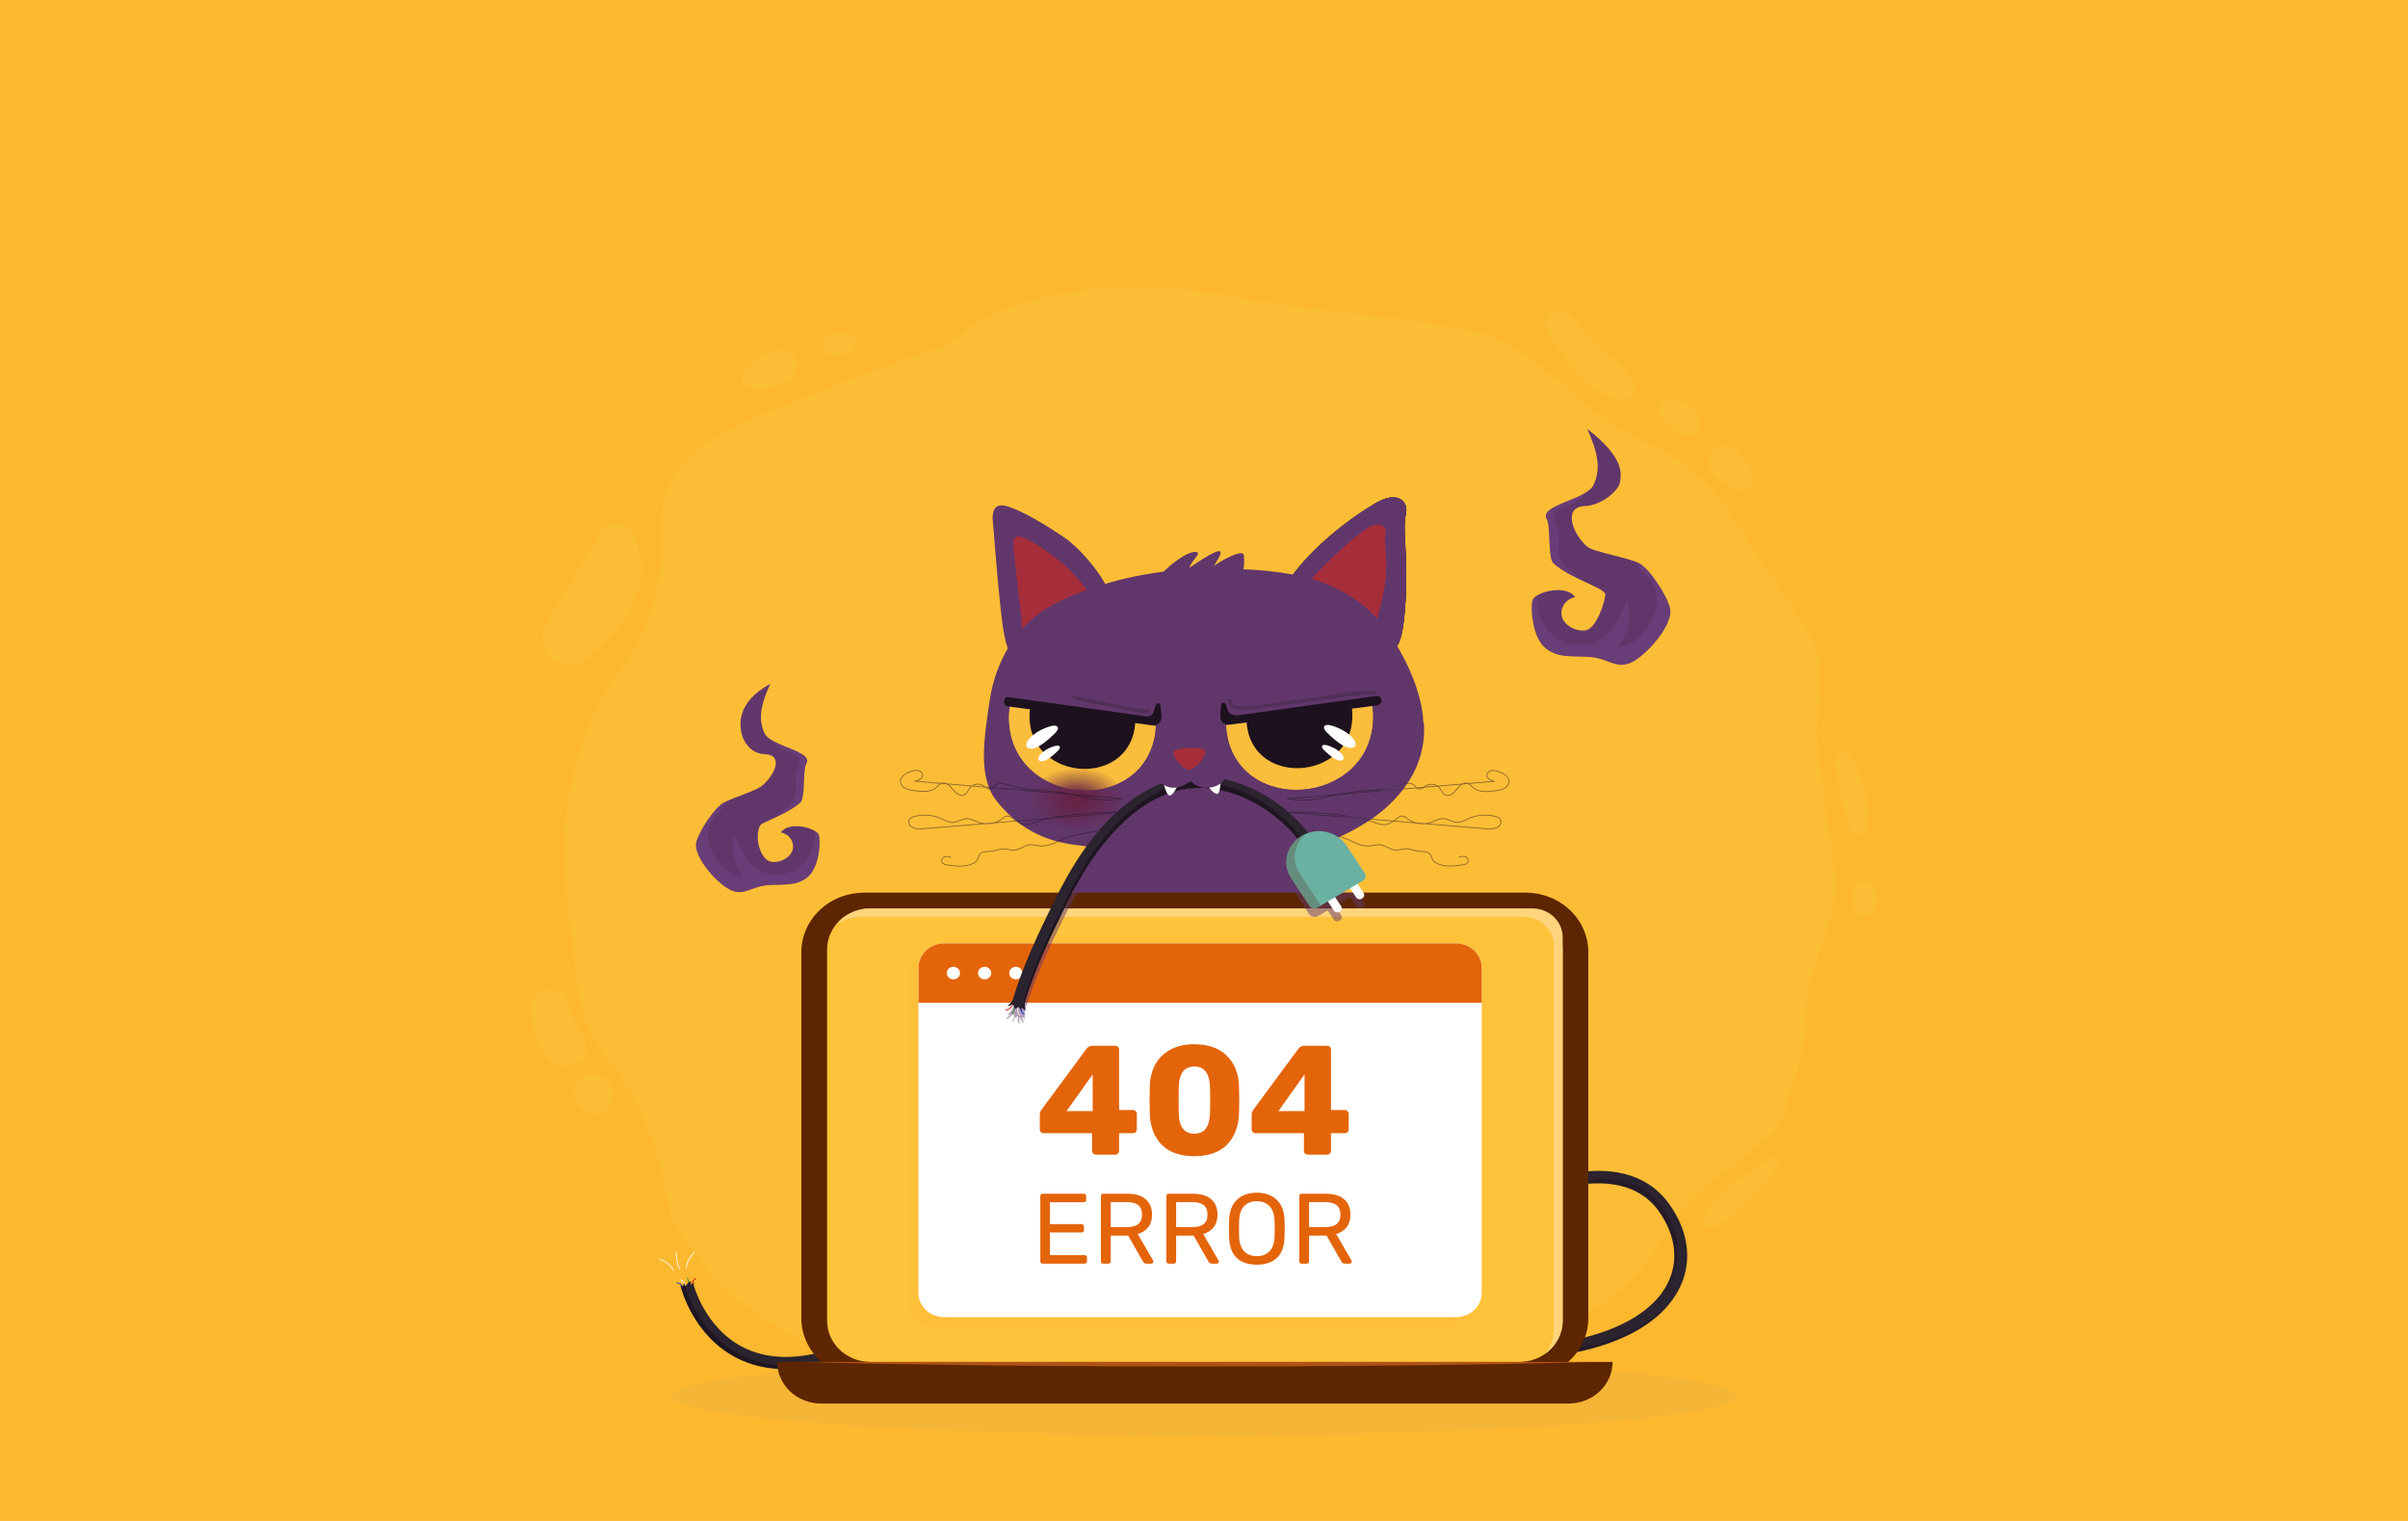 <svg width="1900" height="1200" viewBox="0 0 1900 1200" fill="none" xmlns="http://www.w3.org/2000/svg">
<path d="M1900 0H0V1200H1900V0Z" fill="#FCB82F"/>
<g style="mix-blend-mode:multiply" opacity="0.58">
<path d="M949.975 1132.18C1182.13 1132.18 1370.33 1118.45 1370.33 1101.53C1370.33 1084.6 1182.13 1070.88 949.975 1070.88C717.819 1070.88 529.619 1084.6 529.619 1101.53C529.619 1118.45 717.819 1132.18 949.975 1132.18Z" fill="#F0B33B"/>
</g>
<g opacity="0.5">
<g style="mix-blend-mode:screen" opacity="0.5">
<g style="mix-blend-mode:screen" opacity="0.5">
<path d="M774.11 252.888C829.236 225.168 899.561 220.368 960.766 231.96C1041.17 247.176 1081.1 245.712 1161.51 260.928C1208.93 269.904 1250.48 327.6 1294.18 347.184C1346.67 370.728 1357.38 391.992 1387.28 439.176C1396.88 454.344 1432.88 501.216 1434.93 518.76C1438.6 548.592 1430.98 565.248 1434.75 595.056C1439.03 629.112 1442.66 650.064 1447.01 684.12C1453.32 733.44 1422.26 759.096 1424.77 808.728C1425.86 829.944 1411.09 857.928 1408.79 879.048C1407.06 894.864 1342.36 935.304 1332.79 948.312C1290.05 1005.91 1292.61 1019.04 1224.84 1048.01C1196.04 1060.32 1186.06 1085.4 1154.84 1090.13C1127.66 1094.26 1099.9 1092.36 1072.49 1090.01C1018.17 1085.33 984.884 1100.95 931.076 1092.58C885.476 1085.38 826.55 1090.18 780.317 1092.58C758.758 1093.63 722.354 1086.19 701.201 1081.97C682.53 1078.22 631.99 1057.97 615.6 1048.58C580.412 1028.66 544.489 993.384 529.112 957.384C524.045 945.528 522.576 893.472 486.045 844.32C452.529 799.296 458.812 799.872 446.804 702.48C440.04 647.76 453.416 577.68 486.932 532.56C509.25 502.584 517.661 474.72 522.221 438.288C523.944 424.68 521.132 410.784 523.412 397.224C530.125 357.576 575.218 336.408 614.612 321.624C654.005 306.84 692.005 289.656 732.158 277.536C762.254 268.44 751.386 264.336 774.11 252.888ZM502.182 425.208C499.649 409.968 473.53 410.616 470.364 425.208C469.274 430.248 464.436 435.744 461.852 440.448C458.474 446.592 454.902 452.624 451.136 458.544C443.89 469.872 436.164 480.72 430.59 492.912C426.638 501.6 426.537 511.128 434.061 518.256C440.369 524.232 453.162 527.088 460.813 521.52C476.342 510.168 489.82 496.848 497.977 479.64C502.264 471.197 505.079 462.151 506.312 452.856C507.553 442.392 503.88 435.144 502.182 425.208V425.208ZM629.178 286.968C629.178 296.976 621.578 302.16 612.433 305.184C605.876 307.151 598.891 307.465 592.166 306.096C585.529 305.016 582.844 295.368 588.037 291.312C592.85 287.592 596.473 284.52 600.982 281.424C601.543 281.025 602.126 280.656 602.73 280.32C604.839 278.545 607.303 277.19 609.976 276.336C613.418 275.34 617.097 275.34 620.54 276.336C622.993 276.995 625.158 278.384 626.714 280.299C628.269 282.214 629.134 284.552 629.178 286.968V286.968ZM674.322 272.856C673.283 274.409 672.132 275.893 670.877 277.296C668.585 279.27 665.762 280.607 662.72 281.16C660.761 281.699 658.676 281.666 656.738 281.065C654.799 280.463 653.097 279.322 651.855 277.79C650.612 276.257 649.887 274.405 649.773 272.476C649.659 270.546 650.163 268.629 651.218 266.976C652.562 264.806 654.741 263.215 657.298 262.536C660.376 261.8 663.589 261.735 666.697 262.344C668.626 262.995 670.457 263.883 672.144 264.984C673.523 265.764 674.524 267.026 674.932 268.498C675.339 269.97 675.12 271.535 674.322 272.856V272.856ZM438.469 839.472C430.236 836.016 425.093 825.672 422.357 817.872C419.906 810.514 418.6 802.858 418.481 795.144C418 778.968 445.233 775.2 448.501 791.304C449.501 796.567 451.293 801.666 453.821 806.448C457.418 813.192 461.421 818.76 462.257 826.488C463.6 839.064 448.222 843.6 438.469 839.472V839.472ZM483.816 865.872C483.854 867.593 483.427 869.295 482.574 870.816C481.424 873.597 479.317 875.931 476.596 877.44C474.085 878.795 471.206 879.413 468.325 879.216C465.443 879.02 462.687 878.017 460.408 876.336C457.286 874.271 455.006 871.256 453.948 867.792C453.486 865.859 453.215 863.891 453.137 861.912C453.137 858.092 454.738 854.43 457.589 851.729C460.439 849.029 464.306 847.512 468.337 847.512C472.199 847.503 475.919 848.888 478.742 851.384C481.565 853.881 483.279 857.301 483.537 860.952C483.731 861.958 483.841 862.977 483.866 864C483.931 864.654 483.931 865.313 483.866 865.968L483.816 865.872ZM1474.02 651.792C1473.97 653.434 1473.31 655.006 1472.15 656.228C1470.99 657.45 1469.41 658.243 1467.69 658.464C1465.97 658.686 1464.23 658.323 1462.76 657.439C1461.3 656.556 1460.22 655.209 1459.71 653.64C1453.2 637.152 1451.45 619.512 1447.39 602.376C1445.65 595.008 1457.53 589.416 1460.92 596.976C1469.03 614.568 1476.2 632.544 1474.02 651.888V651.792ZM1463.4 717.6V717.72V717.6ZM1481.52 711.456C1481.23 715.273 1479.42 718.843 1476.45 721.44C1475.69 722.127 1474.78 722.644 1473.78 722.954C1472.78 723.263 1471.72 723.357 1470.68 723.228C1469.64 723.099 1468.64 722.751 1467.76 722.209C1466.87 721.667 1466.13 720.945 1465.58 720.096C1466.57 721.368 1463.61 717.576 1463.53 717.696C1462.78 716.422 1462.22 715.057 1461.86 713.64C1461.52 712.059 1461.33 710.452 1461.3 708.84C1461.3 708.384 1461.3 707.928 1461.3 707.472C1461.3 707.016 1461.3 707.16 1461.3 706.92C1460.69 704.542 1461.06 702.033 1462.34 699.905C1463.61 697.777 1465.7 696.191 1468.17 695.472C1470.68 694.855 1473.35 695.19 1475.6 696.404C1477.86 697.618 1479.52 699.616 1480.25 701.976C1481.18 705.08 1481.61 708.301 1481.52 711.528V711.456ZM1402.98 920.496C1388.29 939.528 1374 955.8 1352.95 968.712C1347.45 972.096 1340.59 965.4 1344.01 960.24C1357.41 939.864 1374.92 926.64 1396.17 914.064C1400.22 911.736 1406 916.8 1403.01 920.568L1402.98 920.496ZM1282.25 314.736C1267.27 315.84 1255.72 305.568 1246.35 295.8C1236.55 285.455 1228.04 274.067 1221.02 261.864C1213.42 248.832 1233 238.488 1241.74 250.368C1249.25 260.487 1257.97 269.749 1267.73 277.968C1277 285.888 1286.93 292.368 1290.73 304.368C1291.05 305.593 1291.07 306.87 1290.79 308.104C1290.52 309.338 1289.95 310.496 1289.13 311.493C1288.32 312.49 1287.27 313.299 1286.08 313.861C1284.89 314.422 1283.58 314.721 1282.25 314.736V314.736ZM1324.93 342.048C1322.2 339.528 1319.59 336.888 1316.85 334.344C1316.85 334.344 1315.76 333.384 1315.56 333.168C1314.51 332.482 1313.51 331.729 1312.57 330.912C1311.29 329.679 1310.3 328.208 1309.66 326.592C1308.69 325.018 1308.42 323.149 1308.89 321.386C1309.37 319.624 1310.55 318.106 1312.19 317.16C1310.87 318.192 1311.23 317.952 1313.23 316.44C1314.11 315.919 1315.09 315.584 1316.12 315.456C1318.24 314.952 1320.46 314.952 1322.58 315.456C1325.31 316.123 1327.94 317.149 1330.38 318.504C1333.24 319.989 1335.75 322.025 1337.73 324.48C1339.72 326.934 1341.14 329.754 1341.91 332.76C1342.39 334.784 1342.18 336.902 1341.3 338.804C1340.43 340.706 1338.93 342.292 1337.03 343.33C1335.14 344.368 1332.94 344.804 1330.76 344.573C1328.58 344.342 1326.54 343.457 1324.93 342.048V342.048ZM1378.77 384.672C1377.01 385.945 1374.9 386.701 1372.7 386.846C1370.5 386.991 1368.3 386.519 1366.38 385.488C1360.59 382.28 1355.44 378.128 1351.18 373.224C1348.73 370.798 1347.36 367.57 1347.36 364.212C1347.36 360.854 1348.73 357.625 1351.18 355.2C1355.81 350.4 1365.64 350.088 1370.23 355.2C1372.99 357.947 1375.53 360.883 1377.83 363.984C1379.86 367.01 1381.56 370.227 1382.9 373.584C1383.46 375.606 1383.38 377.744 1382.65 379.721C1381.93 381.697 1380.59 383.422 1378.82 384.672H1378.77Z" fill="#FFDE66"/>
</g>
</g>
<g style="mix-blend-mode:multiply" opacity="0.33">
<g style="mix-blend-mode:multiply" opacity="0.33">
<g style="mix-blend-mode:multiply" opacity="0.45">
<path d="M1086.14 470.639L1085.97 470.975C1086.01 470.858 1086.07 470.745 1086.14 470.639Z" fill="#FABD3C"/>
<path d="M1086.17 470.615L1087.79 467.471L1091.59 459.839L1088.12 466.819C1088.31 466.47 1088.65 466.304 1088.65 466.487C1088.53 466.92 1088.44 467.361 1088.4 467.807C1087.77 468.383 1087.22 469.037 1086.78 469.751L1086.17 470.615Z" fill="#FABD3C"/>
<path d="M1299.32 458.735C1299.6 458.591 1299.45 458.879 1299.6 458.879C1299.6 459.047 1299.35 459.167 1299.32 459.287V458.735Z" fill="#FABD3C"/>
<path d="M1141.04 468.911C1139.77 467.951 1140.94 466.223 1142.31 467.399H1142.18C1142.25 467.571 1142.28 467.757 1142.25 467.941C1142.23 468.125 1142.16 468.3 1142.05 468.45C1141.93 468.601 1141.78 468.722 1141.61 468.802C1141.43 468.883 1141.23 468.92 1141.04 468.911Z" fill="#FABD3C"/>
<path d="M1177.31 526.994C1177.35 527.331 1177.32 527.673 1177.22 527.999C1177.04 528.084 1176.84 528.125 1176.64 528.117C1176.44 528.11 1176.24 528.054 1176.07 527.956C1175.9 527.858 1175.75 527.72 1175.65 527.556C1175.55 527.391 1175.5 527.205 1175.49 527.015C1175.49 526.844 1175.53 526.675 1175.61 526.523C1175.69 526.37 1175.81 526.239 1175.96 526.142C1176.11 526.044 1176.28 525.983 1176.46 525.964C1176.64 525.944 1176.82 525.968 1176.99 526.031C1177.16 526.329 1177.27 526.656 1177.31 526.994Z" fill="#FABD3C"/>
<path d="M1191.15 546.455L1190.67 545.759L1191.15 546.047V546.455Z" fill="#FABD3C"/>
<path d="M1201.71 555.359C1201.72 555.349 1201.73 555.339 1201.74 555.329C1201.8 555.247 1201.92 555.167 1201.92 555.167C1202.32 554.759 1203.11 554.591 1203.54 554.135V554.159C1204.09 555.215 1202.45 554.927 1201.92 555.167C1201.85 555.217 1201.79 555.271 1201.74 555.329C1201.73 555.347 1201.72 555.366 1201.71 555.383V555.359Z" fill="#FABD3C"/>
<path d="M1213.32 578.927C1212.1 580.367 1212.86 581.951 1214.18 583.319V583.343C1210.33 582.047 1207.41 583.511 1204.25 584.423L1204.53 585.239C1203.89 584.351 1201.97 583.799 1201.36 582.983C1198.5 584.759 1194.92 578.231 1191.73 579.023C1191.6 577.444 1190.87 575.962 1189.68 574.847C1188.42 573.579 1187.28 572.215 1186.26 570.767L1186.08 570.959C1184.58 568.715 1184.03 566.011 1184.56 563.399C1185.21 561.117 1185.37 558.732 1185.02 556.391C1188.13 557.831 1188.41 554.303 1191.93 555.959L1192.82 553.559C1194.16 554.375 1192.52 556.055 1194.92 556.535C1195.79 556.631 1196.06 555.647 1196.06 554.855C1197.08 557.975 1199.76 555.863 1201.43 556.007C1202.4 557.827 1203.81 559.406 1205.54 560.615C1207.4 561.792 1209.16 563.109 1210.81 564.551C1210.53 566.951 1213.16 569.351 1214.33 571.751C1211.82 570.455 1213.37 573.335 1213.7 574.319C1215.72 574.079 1218 575.951 1219.14 576.887L1216.28 575.831C1215.29 576.671 1213.34 576.527 1213.47 578.111C1213.86 578.195 1214.22 578.388 1214.5 578.666C1214.78 578.944 1214.97 579.293 1215.04 579.671C1214.39 579.614 1213.79 579.352 1213.32 578.927Z" fill="#FABD3C"/>
<path d="M1210.93 563.807C1210.9 564.038 1210.9 564.272 1210.93 564.503C1211.26 564.407 1210.93 563.999 1210.93 563.807Z" fill="#FABD3C"/>
<path d="M1204.55 585.143L1204.57 585.188C1204.76 585.395 1204.86 585.661 1204.85 585.935L1204.57 585.188C1204.55 585.173 1204.54 585.158 1204.53 585.143H1204.55Z" fill="#FABD3C"/>
<path d="M1095.79 537.551H1095.62L1095.87 535.703H1096.05L1095.79 537.551Z" fill="#FABD3C"/>
<path d="M1110.36 542.831C1110.13 543.191 1109.32 543.047 1108.71 542.543H1108.61C1108.49 541.319 1109.88 542.207 1110.36 542.831Z" fill="#FABD3C"/>
<path d="M1221.3 578.015C1221.31 578.023 1221.31 578.03 1221.32 578.038C1221.73 578.122 1222.1 578.323 1222.39 578.615C1222.41 578.634 1222.43 578.654 1222.46 578.674C1223.37 578.972 1224.29 579.158 1224.77 580.151C1223.93 580.244 1223.24 579.321 1222.46 578.674C1222.4 578.655 1222.34 578.635 1222.28 578.615H1222.39C1222 578.485 1221.64 578.29 1221.32 578.038C1221.28 578.029 1221.24 578.021 1221.19 578.015H1221.3Z" fill="#FABD3C"/>
<path d="M1219.09 580.751L1218.26 580.175L1218.86 580.151L1219.09 580.751Z" fill="#FABD3C"/>
<path d="M1238.32 580.391C1238.57 579.959 1239.36 579.263 1239.92 580.175H1239.81C1240.17 581.711 1238.8 581.087 1238.32 580.391Z" fill="#FABD3C"/>
<path d="M1228.64 581.903L1229.3 582.047L1230.42 582.719L1228.64 581.903Z" fill="#FABD3C"/>
<path d="M1255.77 622.223C1252.88 621.066 1250.18 619.522 1247.74 617.639H1247.64C1246.82 616.454 1250.7 615.305 1247.99 613.453C1247.82 613.354 1247.65 613.243 1247.47 613.132C1247.2 612.983 1246.89 612.829 1246.53 612.671C1246.9 612.793 1247.19 612.962 1247.47 613.132C1247.67 613.241 1247.84 613.348 1247.99 613.453C1248.34 613.65 1248.71 613.799 1249.21 613.799C1247.77 611.591 1254.18 614.615 1251.24 612.095C1252.4 612.021 1253.57 612.102 1254.71 612.335C1255.98 612.527 1257.29 612.815 1258.69 613.055C1261.83 613.717 1265.1 613.66 1268.21 612.887C1267.48 613.631 1269.3 614.255 1271.43 614.399C1273.56 614.543 1275.94 614.111 1275.94 613.415C1279.66 616.031 1285.82 615.839 1288.35 617.855C1286.07 619.083 1283.7 620.158 1281.26 621.071C1279.21 622.007 1278.19 622.823 1281.26 623.471C1275.36 624.287 1266.03 624.095 1266.95 625.631C1263.12 624.837 1259.37 623.696 1255.77 622.223Z" fill="#FABD3C"/>
<path d="M1126.52 617.135C1127.11 619.295 1126.93 619.967 1127.79 622.727H1127.69C1126.32 623.999 1123.81 620.759 1122.55 622.079C1120.88 620.527 1119.33 618.867 1117.91 617.111C1116.87 615.704 1116.29 614.031 1116.26 612.311C1116.54 611.159 1118.16 611.783 1118.92 611.303C1120.29 611.303 1121.58 612.455 1122.83 613.703C1123.93 614.967 1125.17 616.117 1126.52 617.135Z" fill="#FABD3C"/>
<path d="M1287.92 611.351C1287.09 611.735 1286.25 612.143 1285.39 612.479H1285.29C1285.82 612.143 1286.35 611.759 1286.93 611.351H1287.92Z" fill="#FABD3C"/>
<path d="M1180.1 635.519C1180.71 634.871 1180.91 633.383 1182.18 633.599C1184.51 634.367 1187.05 634.799 1188.49 636.839C1189.05 637.919 1188.89 638.567 1189.35 639.431C1187.81 640.511 1186.49 641.615 1182.89 639.215C1182.13 638.135 1179.9 637.031 1180.1 635.519Z" fill="#FABD3C"/>
<path d="M1228.72 649.751C1228.16 649.637 1227.58 649.637 1227.02 649.751V649.631C1224.32 647.397 1222.2 644.595 1220.84 641.447L1221.42 641.975C1223.07 641.833 1224.73 642.063 1226.26 642.647C1228.31 643.294 1230.39 643.83 1232.49 644.255C1236.88 647.159 1240.3 648.455 1242.96 650.735C1245.62 653.015 1241.84 652.655 1237.61 651.719C1235.33 651.239 1233.18 650.663 1231.25 650.231C1230.42 650.023 1229.57 649.863 1228.72 649.751Z" fill="#FABD3C"/>
<path d="M1305.78 510.426C1305.43 510.186 1305.15 509.866 1304.97 509.495V509.375C1305.73 508.343 1306.75 509.711 1306.97 510.863C1306.54 510.816 1306.14 510.665 1305.78 510.426Z" fill="#FABD3C"/>
<path d="M1292.33 506.471L1292.66 504.695L1293.34 504.071L1292.33 506.471Z" fill="#FABD3C"/>
<path d="M1269.73 497.495C1269.73 497.492 1269.73 497.489 1269.73 497.486C1269.68 497.595 1269.6 497.688 1269.5 497.755C1269.39 497.826 1269.26 497.865 1269.13 497.867C1269 497.87 1268.88 497.836 1268.77 497.77C1268.66 497.704 1268.57 497.608 1268.52 497.495C1268.58 497.401 1268.68 497.324 1268.78 497.271C1268.89 497.218 1269.01 497.19 1269.13 497.19C1269.25 497.19 1269.36 497.218 1269.47 497.271C1269.57 497.323 1269.66 497.396 1269.73 497.486C1269.73 497.481 1269.73 497.476 1269.73 497.471V497.495Z" fill="#FABD3C"/>
<path d="M1358.4 517.991C1358.4 517.987 1358.4 517.983 1358.4 517.978C1357.51 518.034 1356.12 515.389 1355.21 514.175C1354.4 511.631 1355.51 511.631 1356.45 511.631C1357.32 512.622 1357.93 513.788 1358.25 515.039C1358.51 515.999 1358.56 516.999 1358.4 517.978C1358.43 517.977 1358.45 517.973 1358.48 517.967L1358.4 517.991Z" fill="#FABD3C"/>
<path d="M1315.36 494.663C1314.93 494.807 1315.05 494.543 1314.93 494.399L1315.05 494.135L1315.36 494.663Z" fill="#FABD3C"/>
<path d="M1314.93 491.855L1315.13 491.711L1314.93 492.527C1314.55 492.383 1314.93 491.975 1314.93 491.855Z" fill="#FABD3C"/>
<path d="M1324.55 490.679C1323.81 491.45 1322.79 491.922 1321.69 491.999C1320.98 491.447 1317.94 490.991 1320.32 489.911L1320.05 488.423C1322.2 488.759 1322.5 487.919 1324.73 487.919C1324.33 488.783 1325.85 489.143 1324.55 490.679Z" fill="#FABD3C"/>
<path d="M1319.03 490.319L1319.56 490.175L1319.51 490.319H1319.03Z" fill="#FABD3C"/>
<path d="M1326.02 481.871C1325.34 481.991 1324.86 481.751 1325.01 481.295L1324.93 481.319C1326.33 479.999 1327.24 481.463 1326.02 481.871Z" fill="#FABD3C"/>
<path d="M1322.45 481.511C1322.25 481.271 1321.74 481.127 1322.25 480.671V480.695C1323.41 480.191 1323.47 481.247 1322.45 481.511Z" fill="#FABD3C"/>
<path d="M1328.81 479.687C1328.68 479.471 1327.82 479.783 1328.46 479.135V479.159C1329.55 478.751 1328.91 479.375 1328.81 479.687Z" fill="#FABD3C"/>
<path d="M1341.35 474.335C1341.68 474.815 1342.34 475.007 1343.73 474.767C1344.49 473.687 1342.06 474.719 1341.35 474.335Z" fill="#FABD3C"/>
<path d="M1343.86 473.735C1344.19 473.591 1344.69 473.399 1344.19 473.735H1343.86C1343.86 473.735 1343.73 473.687 1343.86 473.639V473.735Z" fill="#FABD3C"/>
<path d="M1340.92 470.207C1341.6 469.895 1342.14 470.063 1341.45 470.375V470.399C1341.07 470.399 1341.12 470.255 1340.92 470.207Z" fill="#FABD3C"/>
<path d="M1192.34 404.687C1193.28 404.312 1194.31 404.212 1195.3 404.399V404.375C1196.49 405.911 1193.63 406.943 1192.42 407.591C1191.73 407.351 1191.02 407.135 1190.26 406.919C1190.36 406.404 1190.61 405.925 1190.98 405.532C1191.34 405.139 1191.81 404.847 1192.34 404.687Z" fill="#FABD3C"/>
<path d="M1245.44 374.927C1246.96 376.607 1241.71 375.383 1242.17 373.751V373.727C1242.62 373.253 1244.11 374.139 1245.4 374.902L1245.44 374.927Z" fill="#FABD3C"/>
<path d="M521.032 559.175C519.867 560.255 518.676 561.911 517.333 561.911L517.207 561.846C515.775 561.099 514.277 560.318 514.597 558.359C515.889 555.719 515.991 553.655 519.056 552.815C522.121 551.975 523.565 556.127 521.032 559.175Z" fill="#FABD3C"/>
<path d="M494.179 559.271C496.915 558.551 496.788 561.791 496.915 564.839C497.041 567.887 497.371 570.575 500.157 568.583C499.248 569.444 498.592 570.514 498.254 571.689C497.917 572.863 497.909 574.101 498.232 575.279C497.024 578.255 496.05 581.311 495.319 584.423C492.405 587.159 489.289 582.671 487.719 584.231C487.727 582.952 487.845 581.676 488.073 580.415C488.341 579.079 488.631 577.677 488.901 576.378L488.935 576.215C489.517 573.623 489.771 571.439 488.276 571.055C488.645 566.573 490.747 562.377 494.179 559.271Z" fill="#FABD3C"/>
<path d="M477.256 641.639C477.301 641.715 477.346 641.792 477.391 641.871C479.597 643.706 483.464 647.795 483.513 649.511C480.512 648.859 478.897 644.496 477.391 641.871C477.345 641.832 477.3 641.795 477.256 641.759V641.639Z" fill="#FABD3C"/>
<path d="M666.547 664.391C667.763 663.791 668.776 664.607 668.041 665.639V665.807C666.065 667.439 664.267 666.383 666.547 664.391Z" fill="#FABD3C"/>
<path d="M725.937 595.813C725.867 596.028 725.752 596.227 725.599 596.399V596.567C724.915 597.047 724.231 596.711 724.003 595.559C724.094 595.223 724.261 594.909 724.493 594.639C724.725 594.37 725.016 594.152 725.345 593.999C725.531 594.139 725.686 594.313 725.8 594.51C725.914 594.708 725.984 594.925 726.008 595.148C726.032 595.372 726.008 595.598 725.937 595.813Z" fill="#FABD3C"/>
<path d="M730.691 569.111L730.995 568.799L730.691 569.711V569.111Z" fill="#FABD3C"/>
<path d="M731.856 553.319H731.603C731.603 553.319 731.78 553.367 731.856 553.319Z" fill="#FABD3C"/>
<path d="M729.779 552.407C730.412 552.527 731.02 553.151 731.603 553.271C731.045 552.935 730.361 551.255 729.779 552.407Z" fill="#FABD3C"/>
<path d="M734.871 539.567C734.653 539.672 734.424 539.752 734.187 539.807C734.339 539.687 734.516 539.255 734.871 539.423C734.859 539.471 734.859 539.52 734.871 539.567Z" fill="#FABD3C"/>
<path d="M757.189 535.823L756.556 536.255C756.618 536.141 756.708 536.042 756.818 535.967C756.928 535.892 757.055 535.843 757.189 535.823Z" fill="#FABD3C"/>
<path d="M757.24 542.687C757.091 543.479 757.014 544.283 757.012 545.087C757.057 545.929 757.366 546.74 757.899 547.415C754.783 549.983 755.289 553.847 753.719 557.975H753.972C753.431 559.507 752.569 560.919 751.439 562.127C752.123 563.111 752.857 564.071 752.123 564.983C751.312 564.839 749.868 564.911 749.083 563.927C746.6 564.924 744.378 566.423 742.572 568.319C741.837 564.503 738.848 566.447 738.012 562.103L735.605 562.751C735.453 560.975 737.733 561.431 736.771 558.911C736.34 558.071 735.403 558.479 734.693 558.911C736.745 556.007 733.401 554.855 732.565 553.247C733.558 551.13 734.084 548.844 734.111 546.527C734.187 545.255 734.389 544.103 734.389 542.855C734.44 542.231 734.516 541.487 734.592 541.007C734.668 540.527 734.795 540.047 734.921 539.567C737.176 538.559 737.911 535.391 739.709 533.567C739.684 535.415 740.799 534.551 741.66 533.759C740.089 532.775 738.189 530.855 737.201 533.135C736.517 531.263 734.896 528.239 733.477 529.079C733.296 525.782 733.611 522.476 734.415 519.263C735.149 518.303 738.873 519.767 738.189 516.623C738.544 517.223 738.063 517.703 738.544 518.183C739.887 516.623 740.14 520.391 741.077 518.183C743.408 519.695 742.775 523.031 746.144 524.831C744.852 524.831 745.055 526.511 745.713 527.375L746.017 527.183V527.591C746.122 527.712 746.263 527.799 746.421 527.842C746.579 527.885 746.748 527.881 746.904 527.831C745.882 529.007 745.03 530.307 744.371 531.695C744.603 531.888 744.887 532.015 745.192 532.061C745.497 532.108 745.809 532.073 746.093 531.959C745.979 531.656 745.989 531.323 746.12 531.025C746.251 530.728 746.495 530.488 746.803 530.351C747.007 530.82 747.007 531.346 746.803 531.815C747.334 531.949 747.893 531.949 748.424 531.815L747.791 531.239L748.728 531.599V531.719C749.5 531.393 750.121 530.813 750.476 530.087C751.059 533.063 753.693 534.719 755.999 536.615L756.556 536.231C756.125 536.951 756.531 538.367 756.125 538.991C757.645 539.663 757.468 541.007 757.24 542.687Z" fill="#FABD3C"/>
<path d="M769.349 672.191L766.943 673.559V673.271L769.349 671.903V672.191Z" fill="#FABD3C"/>
<path d="M771.224 653.231C771.528 652.199 771.351 651.239 770.895 651.263C770.388 652.175 770.135 654.359 771.224 653.231Z" fill="#FABD3C"/>
<path d="M739.735 511.199C740.292 510.479 740.723 509.231 739.203 509.783C738.392 510.503 739.253 511.199 739.735 511.199Z" fill="#FABD3C"/>
<path d="M743.687 519.359V518.783L743.712 518.855C743.724 518.801 743.736 518.75 743.748 518.7C743.801 518.372 743.88 518.041 743.94 517.727C743.918 518.087 743.836 518.334 743.748 518.7C743.712 518.923 743.687 519.145 743.687 519.359Z" fill="#FABD3C"/>
<path d="M777 520.655C776.544 521.303 776.088 523.919 773.555 523.703L773.58 523.775C773.066 523.818 772.549 523.721 772.091 523.495C771.633 523.27 771.253 522.925 770.995 522.501C770.737 522.078 770.612 521.593 770.634 521.105C770.657 520.616 770.826 520.144 771.123 519.743C771.579 518.471 773.301 518.495 774.467 518.927C775.632 519.359 775.683 521.111 777 520.655Z" fill="#FABD3C"/>
<path d="M781.991 499.463C781.687 501.743 779.229 505.895 782.675 505.103L782.801 505.175C782.12 505.779 781.477 506.42 780.876 507.095C780.268 507.983 780.015 509.111 781.003 509.687L777.659 510.815C776.51 511.256 775.311 511.57 774.087 511.751C773.069 511.623 771.769 509.181 770.312 509.818C770.266 509.843 770.217 509.866 770.168 509.891C770.04 509.965 769.91 510.064 769.78 510.191C769.878 510.043 770.025 509.963 770.168 509.891C770.216 509.863 770.264 509.839 770.312 509.818C770.481 509.727 770.616 509.618 770.616 509.375C768.691 509.063 771.123 507.407 768.995 507.647C768.927 507.145 768.968 506.634 769.117 506.147C769.265 505.66 769.516 505.207 769.856 504.815C770.24 504.329 770.516 503.775 770.669 503.185C770.821 502.595 770.846 501.982 770.743 501.383C771.579 502.487 773.073 501.431 773.073 500.567C773.139 500.435 773.163 500.286 773.14 500.141C773.118 499.996 773.05 499.86 772.947 499.751C776.367 500.231 779.179 498.527 781.991 499.463Z" fill="#FABD3C"/>
<path d="M695.604 560.591C697.124 558.527 697.833 558.263 699.657 555.503L699.683 555.479C701.583 555.911 700.215 560.639 702.064 561.119C700.848 567.767 700.392 571.391 697.377 573.791C696.237 574.295 695.832 572.303 694.996 571.895C693.451 569.183 695.604 564.071 695.604 560.591Z" fill="#FABD3C"/>
<path d="M777.203 494.951L776.595 496.367L776.696 495.167L777.203 494.951Z" fill="#FABD3C"/>
<path d="M813.885 546.551C813.887 546.544 813.888 546.537 813.89 546.53C813.435 546.593 813.61 547.194 812.137 546.815C811.25 546.575 810.399 546.228 809.604 545.783C809.173 545.135 808.515 544.055 809.173 544.055C809.832 544.055 810.44 544.271 810.921 544.271C812.577 545.079 814.034 545.793 813.89 546.53C813.897 546.529 813.904 546.528 813.911 546.527L813.885 546.551Z" fill="#FABD3C"/>
<path d="M799.217 529.823C800.687 529.799 800.94 529.343 802.663 530.111L802.688 530.087C805.728 531.359 803.473 532.655 805.221 534.239C803.437 533.836 801.685 533.315 799.977 532.679H800.256C799.091 531.623 799.547 530.783 799.217 529.823Z" fill="#FABD3C"/>
<path d="M703.153 531.455C702.596 531.239 701.355 530.783 702.191 530.951L702.216 530.927C703.389 531.203 704.54 531.556 705.661 531.983C706.078 532.095 706.485 532.24 706.877 532.415C706.295 532.223 704.395 531.887 703.153 531.455Z" fill="#FABD3C"/>
<path d="M807.375 440.639C806.767 440.639 805.931 439.967 805.601 440.495C805.004 437.477 804.105 434.52 802.916 431.663C801.769 429.639 801.095 427.404 800.94 425.111C804.43 428.066 806.769 432.048 807.577 436.415C808.489 439.943 807.983 440.639 807.375 440.639Z" fill="#FABD3C"/>
<path d="M823.233 459.503C821.789 462.479 821.587 455.879 821.359 451.295L821.384 451.199C821.485 447.863 821.992 446.879 822.448 446.591C823.326 448.468 823.8 450.491 823.841 452.543C823.94 454.878 823.736 457.216 823.233 459.503Z" fill="#FABD3C"/>
<path d="M807.223 423.983C805.728 421.055 807.324 422.879 807.527 422.711H807.552C809.199 424.535 811.073 429.599 809.528 428.567C808.507 427.165 807.729 425.618 807.223 423.983Z" fill="#FABD3C"/>
<path d="M711.64 407.999C712.96 407.74 714.169 407.114 715.111 406.199C713.261 406.127 710.525 407.015 711.64 407.999Z" fill="#FABD3C"/>
<path d="M698.72 421.967H696.187L695.427 421.271L698.72 421.967Z" fill="#FABD3C"/>
<path d="M686.852 446.171C686.774 446.276 686.663 446.356 686.535 446.399C686.003 446.399 685.876 445.823 686.535 445.223C686.663 445.266 686.774 445.346 686.852 445.451C686.931 445.557 686.973 445.682 686.973 445.811C686.973 445.94 686.931 446.066 686.852 446.171Z" fill="#FABD3C"/>
<path d="M687.396 399.719L688.815 399.095L688.713 399.191C688.739 399.599 688.181 399.623 687.903 399.719H687.396Z" fill="#FABD3C"/>
<path d="M682.253 400.751H683.748L683.647 400.799C683.191 401.231 682.557 401.039 682.405 400.943L682.253 400.751Z" fill="#FABD3C"/>
<path d="M545.301 452.159C544.111 453.263 542.768 454.559 543.148 455.183C544.668 455.999 547.505 450.911 545.301 452.159Z" fill="#FABD3C"/>
<path d="M538.816 500.087C539.069 499.031 539.424 497.999 539.753 496.991C539.601 498.095 539.601 499.199 539.449 500.279L538.816 500.087Z" fill="#FABD3C"/>
</g>
</g>
</g>
</g>
<path d="M1317.79 480.167C1315.89 470.927 1302.03 448.967 1293.37 444.407C1284.7 439.847 1257.39 435.599 1252.35 431.279C1240.32 420.935 1233.53 400.079 1249.82 399.359C1265.02 398.783 1277.69 385.895 1278.22 380.639C1278.75 375.383 1283.59 362.399 1252.35 338.399C1261.12 357.599 1263.07 370.247 1257.42 382.463C1251.77 394.679 1213.57 398.351 1220.53 409.895C1223.7 415.151 1221.14 440.279 1225.75 444.503C1239.08 456.743 1266.74 463.919 1266.64 469.031C1266.54 474.143 1259.7 497.135 1250.07 497.471C1240.45 497.807 1233.43 491.519 1232.34 486.335C1231.97 484.675 1231.95 482.962 1232.28 481.296C1232.62 479.629 1233.3 478.041 1234.28 476.624C1235.26 475.207 1236.54 473.988 1238.02 473.039C1239.5 472.091 1241.17 471.43 1242.93 471.095C1235.02 460.391 1211.31 467.471 1209.34 473.279C1207.36 479.087 1208.93 502.967 1219.47 511.415C1230.01 519.863 1241.69 517.151 1255.42 518.423C1269.15 519.695 1275.68 528.431 1287.67 522.431C1299.65 516.431 1320.37 492.791 1317.79 480.167Z" fill="#61376B"/>
<g style="mix-blend-mode:multiply" opacity="0.48">
<g style="mix-blend-mode:multiply" opacity="0.48">
<path d="M1317.79 480.168C1315.89 470.928 1302.03 448.968 1293.37 444.408C1292.81 444.12 1292.2 443.832 1291.52 443.544C1292 445.722 1293.04 447.756 1294.53 449.472C1296.63 451.872 1299.27 453.96 1301.4 456.408C1303.96 459.578 1305.78 463.225 1306.74 467.109C1307.71 470.993 1307.79 475.026 1307 478.944C1305.31 486.781 1301.48 494.058 1295.87 500.04C1291.04 505.512 1284.35 510.528 1276.82 510C1280.86 504.663 1283.59 498.534 1284.79 492.066C1286 485.599 1285.66 478.957 1283.79 472.632C1281.46 479.433 1278.41 485.994 1274.7 492.216C1270.93 498.453 1265.28 503.471 1258.46 506.616C1246.45 511.728 1231.35 507.84 1222.56 498.552C1219.01 494.572 1216.37 489.939 1214.81 484.945C1213.24 479.952 1212.79 474.705 1213.47 469.536C1211.8 470.314 1210.45 471.598 1209.64 473.184C1207.64 478.992 1209.23 502.872 1219.77 511.32C1230.31 519.768 1241.99 517.056 1255.72 518.328C1269.45 519.6 1275.99 528.336 1287.97 522.336C1299.95 516.336 1320.37 492.792 1317.79 480.168Z" fill="#84529C"/>
</g>
<g style="mix-blend-mode:multiply" opacity="0.48">
<path d="M1225.83 444.408C1231.81 449.904 1240.67 454.368 1248.63 458.112C1245.44 455.712 1242.29 453.12 1239.3 450.456C1235.07 447.229 1231.87 442.937 1230.08 438.072C1228.44 431.952 1231 425.376 1229.53 419.232C1228.92 416.568 1227.58 414.12 1226.79 411.48C1226.3 410.197 1226.11 408.829 1226.23 407.469C1226.35 406.11 1226.78 404.792 1227.5 403.608C1229.68 400.608 1234.01 400.08 1237.63 398.928C1242.66 397.312 1246.95 394.099 1249.77 389.832L1250.12 389.184C1237.46 396.384 1215.11 400.728 1220.58 409.8C1223.78 415.056 1221.22 440.184 1225.83 444.408Z" fill="#84529C"/>
</g>
</g>
<path d="M549.353 664.8C551.05 656.64 563.438 637.296 571.165 633.216C578.892 629.136 596.726 623.808 601.21 619.992C611.977 610.848 618.082 595.584 603.592 595.032C589.988 594.528 585.276 581.52 584.769 576.864C584.262 572.208 580.386 554.616 607.822 539.472C599.994 556.44 598.246 567.624 603.212 578.4C608.177 589.176 642.402 592.44 636.145 602.64C633.308 607.272 635.613 629.496 631.484 633.216C623.504 640.416 609.722 645.72 601.565 649.752C597.562 651.72 597.917 660.216 597.942 661.752C597.942 666.264 601.16 679.752 609.773 680.064C618.386 680.376 624.644 674.784 625.505 670.2C625.829 668.727 625.842 667.208 625.541 665.731C625.24 664.254 624.633 662.848 623.754 661.595C622.874 660.342 621.741 659.267 620.42 658.433C619.098 657.599 617.615 657.022 616.056 656.736C623.098 647.28 644.277 653.544 646.05 658.68C647.824 663.816 646.405 684.912 637.006 692.28C627.608 699.648 617.17 697.368 604.909 698.496C592.648 699.624 586.821 707.328 576.08 702.024C565.338 696.72 547.048 675.936 549.353 664.8Z" fill="#61376B"/>
<g style="mix-blend-mode:multiply" opacity="0.48">
<g style="mix-blend-mode:multiply" opacity="0.48">
<path d="M549.353 664.799C551.051 656.639 563.439 637.295 571.165 633.215C571.672 632.951 572.229 632.711 572.837 632.447C572.401 634.376 571.47 636.173 570.127 637.679C568.252 639.863 565.896 641.639 564.021 643.823C561.72 646.602 560.077 649.816 559.203 653.249C558.328 656.682 558.244 660.253 558.955 663.719C560.457 670.661 563.884 677.098 568.885 682.367C573.217 687.167 579.196 691.607 585.909 691.151C582.304 686.455 579.871 681.046 578.791 675.33C577.712 669.614 578.015 663.74 579.677 658.151C581.755 664.161 584.48 669.951 587.809 675.431C591.179 680.973 596.227 685.43 602.3 688.223C607.789 690.25 613.8 690.647 619.533 689.361C625.266 688.075 630.45 685.167 634.397 681.023C637.578 677.52 639.954 673.427 641.371 669.006C642.789 664.584 643.218 659.931 642.631 655.343C644.112 656.023 645.307 657.156 646.025 658.559C647.824 663.695 646.38 684.791 636.981 692.159C627.583 699.527 617.145 697.247 604.884 698.375C592.623 699.503 586.796 707.207 576.055 701.903C565.313 696.599 547.048 675.935 549.353 664.799Z" fill="#84529C"/>
</g>
<g style="mix-blend-mode:multiply" opacity="0.48">
<path d="M631.51 633.192C625.362 638.107 618.492 642.149 611.116 645.192C613.979 643.032 616.766 640.8 619.451 638.448C623.223 635.602 626.076 631.81 627.684 627.504C629.154 622.104 626.874 616.296 628.166 610.848C628.723 608.448 629.939 606.312 630.699 604.008C631.14 602.875 631.312 601.664 631.203 600.461C631.093 599.258 630.705 598.092 630.066 597.048C628.14 594.408 624.264 593.928 620.996 592.92C616.523 591.496 612.703 588.657 610.179 584.88L609.875 584.304C621.098 590.76 641.136 594.504 636.247 602.52C633.334 607.2 635.639 629.472 631.51 633.192Z" fill="#84529C"/>
</g>
</g>
<path d="M543.147 1016.38C543.706 1013.66 543.433 1010.84 542.361 1008.26" stroke="#268E26" stroke-width="0.63" stroke-linecap="round" stroke-linejoin="round"/>
<path d="M541.55 1016.95C541.55 1016.95 540.689 1010.69 537.016 1010.02" stroke="white" stroke-width="0.63" stroke-linecap="round" stroke-linejoin="round"/>
<path d="M539.601 1017.12C539.601 1017.12 537.777 1011.84 534.078 1012.32" stroke="#0032D0" stroke-width="0.63" stroke-linecap="round" stroke-linejoin="round"/>
<path d="M545.755 1017.38C545.755 1017.38 545.147 1010.74 548.795 1008.79" stroke="#D30000" stroke-width="0.63" stroke-linecap="round" stroke-linejoin="round"/>
<path d="M547.402 1014.07L537.547 1016.3C537.927 1017.82 547.275 1053.55 580.614 1071.02C602.502 1082.47 629.304 1083.24 660.287 1073.3C752.779 1043.64 866.5 1067.93 867.64 1068.17L869.92 1058.83C865.183 1057.78 752.298 1033.68 657.12 1064.21C628.975 1073.23 604.959 1072.7 585.68 1062.65C556.192 1047.29 547.503 1014.41 547.402 1014.07Z" fill="#2B232D"/>
<path d="M537.546 1016.3C537.514 1015.9 537.386 1015.52 537.17 1015.17C536.955 1014.83 536.659 1014.53 536.305 1014.31C538.838 1014.82 538.838 1015.32 538.838 1015.32L539.851 1012.32L540.89 1014.72C540.89 1014.72 543.043 1011.34 545.121 1010.76C544.974 1011.75 544.974 1012.76 545.121 1013.76L548.693 1011.12C548.19 1011.45 547.793 1011.9 547.547 1012.43C547.301 1012.96 547.215 1013.55 547.299 1014.12C547.299 1016.52 546.286 1017.55 545.627 1017.77C543.995 1018.07 542.346 1018.29 540.687 1018.42C540.51 1018.32 537.546 1016.3 537.546 1016.3Z" fill="#2B232D"/>
<g style="mix-blend-mode:multiply" opacity="0.5">
<path d="M662.946 1070.81C631.963 1080.74 605.161 1079.97 583.273 1068.41C556.546 1054.41 545.273 1028.66 541.599 1018.22C541.219 1017.12 540.915 1016.21 540.713 1015.49C540.51 1014.77 540.257 1013.88 540.206 1013.71C540.18 1013.33 540.049 1012.95 539.826 1012.63L538.939 1015.22C538.939 1015.22 538.939 1015.08 538.534 1014.89C537.833 1014.55 537.081 1014.33 536.305 1014.21C536.654 1014.44 536.946 1014.73 537.161 1015.08C537.375 1015.42 537.507 1015.81 537.546 1016.21C537.951 1017.72 547.299 1053.45 580.613 1070.93C602.501 1082.37 629.303 1083.14 660.286 1073.21C752.778 1043.57 866.525 1067.83 867.665 1068.09L868.374 1065.19C853.047 1062.24 748.826 1043.25 662.946 1070.81Z" fill="#140716"/>
</g>
<path d="M520.422 993.6C525.05 995.016 528.959 998.009 531.391 1002" stroke="white" stroke-width="0.63" stroke-linecap="round" stroke-linejoin="round"/>
<path d="M533.598 987.864C533.598 987.864 533.598 997.152 536.308 1001.16" stroke="white" stroke-width="0.63" stroke-linecap="round" stroke-linejoin="round"/>
<path d="M547.605 988.319C547.605 988.319 541.424 994.319 541.551 1000.85" stroke="white" stroke-width="0.63" stroke-linecap="round" stroke-linejoin="round"/>
<path d="M1183.06 1072.8L1182.94 1063.2C1250.17 1062.43 1298.31 1044.55 1315.05 1014.12C1324.93 996.144 1322.65 974.712 1308.67 955.344C1275.91 909.744 1197.2 949.92 1196.44 950.328L1191.58 941.928C1195.12 940.08 1279.18 897.288 1317.05 949.944C1333.16 972.336 1335.7 997.344 1324.04 1018.56C1313.15 1038.43 1280.37 1071.79 1183.06 1072.8Z" fill="#2B232D"/>
<g style="mix-blend-mode:multiply" opacity="0.5">
<g style="mix-blend-mode:multiply" opacity="0.5">
<path d="M1318.5 1027.03C1303.45 1046.62 1267.63 1071.94 1183.06 1072.9L1182.94 1063.3H1185.95V1069.34C1265.47 1068.38 1301.9 1045.99 1318.5 1027.03Z" fill="#140716"/>
</g>
<g style="mix-blend-mode:multiply" opacity="0.5">
<path d="M1196.44 950.4L1191.55 941.976C1191.96 941.784 1193.32 941.088 1195.5 940.08L1199.38 946.8C1200.19 946.392 1278.87 906.288 1311.61 951.816C1325.56 971.184 1327.87 992.616 1317.99 1010.59C1315.88 1014.43 1313.33 1018.03 1310.39 1021.34C1312.14 1019.06 1313.7 1016.65 1315.08 1014.14C1324.98 996.168 1322.68 974.736 1308.72 955.368C1275.91 909.912 1197.23 950.016 1196.44 950.4Z" fill="#140716"/>
</g>
</g>
<path d="M1079.2 838.703C1073.42 863.111 1039.48 871.007 940.727 869.591C841.927 871.007 808.031 863.111 802.28 838.703C796.555 807.287 810.539 772.463 832.528 734.111C838.903 722.862 844.227 711.105 848.437 698.975C851.604 689.927 854.087 681.239 856.037 673.415C857.228 668.615 858.14 664.127 858.925 660.071C859.432 657.239 859.888 654.647 860.268 652.295C860.268 651.767 860.445 651.263 860.496 650.735C860.699 649.559 860.851 648.335 861.003 647.399C861.155 646.463 861.256 645.383 861.357 644.519C861.889 640.271 862.041 637.847 862.041 637.847L873.441 637.487L878.508 637.295L890.085 636.911L930.289 635.543C930.289 635.087 930.289 634.823 930.289 634.823L940.828 635.207L951.367 634.823C951.367 634.823 951.367 635.087 951.367 635.543L1009.84 637.535L1016.95 637.775H1019.49C1019.49 637.775 1019.49 638.303 1019.61 639.215C1019.61 639.671 1019.61 640.271 1019.77 640.967C1019.89 642.287 1020.07 644.015 1020.32 646.127C1020.32 646.967 1020.53 647.879 1020.65 648.863C1021.01 651.791 1021.46 655.223 1022.05 659.087C1022.25 660.359 1022.45 661.703 1022.68 663.071C1023.14 665.935 1023.67 668.983 1024.28 672.215C1025.69 679.919 1027.52 688.607 1029.82 697.919C1029.82 698.207 1030 698.543 1030.08 698.855C1030.5 700.583 1030.96 702.335 1031.45 704.111C1033.98 713.711 1037.04 723.719 1040.69 733.991C1053.69 770.399 1084.75 808.559 1079.2 838.703Z" fill="#61376B"/>
<path d="M796.606 515.328C792.248 505.008 790.956 493.2 789.006 475.08C786.143 448.296 784.75 426.096 783.458 412.416C781.786 394.824 791.97 398.28 799.24 401.088C812.262 406.128 830.679 417.888 840.052 424.344C854.644 434.304 877.546 462.576 876.938 475.68C862.447 492.96 836.303 510.648 796.606 515.328Z" fill="#61376B"/>
<g style="mix-blend-mode:multiply" opacity="0.5">
<path d="M876.938 475.68C876.229 476.528 875.494 477.368 874.734 478.2C869.896 463.8 851.478 442.2 839.065 433.656C829.717 427.248 811.198 415.44 798.253 410.4C792.908 408.336 786.068 405.912 783.408 411.672C782.065 394.872 792.046 398.304 799.241 401.088C812.262 406.128 830.68 417.888 840.053 424.344C854.645 434.4 877.521 462.6 876.938 475.68Z" fill="#61376B"/>
</g>
<path d="M809.147 513.336C805.955 505.392 807.069 495.024 805.271 481.224C802.611 460.776 801.04 443.88 799.799 433.44C798.203 420.024 805.043 422.904 809.932 425.232C818.697 429.408 831.237 438.864 837.621 443.952C847.577 451.896 867.616 475.368 867.591 485.304C858.496 498.072 835.291 510.792 809.147 513.336Z" fill="#A62E3A"/>
<g style="mix-blend-mode:multiply" opacity="0.35">
<path d="M867.413 483.625C861.018 474.359 853.427 465.885 844.816 458.401C838.432 453.313 825.892 443.857 817.127 439.705C812.237 437.305 805.397 434.473 806.993 447.889C808.235 458.329 809.78 475.249 812.465 495.673C813.301 502.105 813.504 507.673 813.808 512.809C812.263 513.049 810.692 513.241 809.147 513.385C805.955 505.441 807.069 495.073 805.271 481.249C802.611 460.825 801.04 443.929 799.799 433.489C798.203 420.073 805.043 422.953 809.932 425.281C818.723 429.433 831.237 438.913 837.647 444.001C847.045 451.489 865.513 472.921 867.413 483.625Z" fill="#A62E3A"/>
</g>
<path d="M1016.22 458.808C1021.85 480.408 1091.56 518.808 1101.32 510.792C1108.39 505.056 1109.27 470.64 1109.53 461.88C1110.31 435.024 1106.69 416.28 1109.22 406.2C1111.75 396.12 1103.5 386.424 1085.48 396.96C1067.47 407.496 1035.93 430.104 1016.22 458.808Z" fill="#3D243E"/>
<path d="M1016.22 458.808C1021.85 480.408 1091.56 518.808 1101.32 510.792C1108.39 505.056 1109.27 470.64 1109.53 461.88C1110.31 435.024 1106.69 416.28 1109.22 406.2C1111.75 396.12 1103.5 386.424 1085.48 396.96C1067.47 407.496 1035.93 430.104 1016.22 458.808Z" fill="#3D243E"/>
<path d="M1016.22 458.808C1021.85 480.408 1091.56 518.808 1101.32 510.792C1108.39 505.056 1109.27 470.64 1109.53 461.88C1110.31 435.024 1106.69 416.28 1109.22 406.2C1111.75 396.12 1103.5 386.424 1085.48 396.96C1067.47 407.496 1035.93 430.104 1016.22 458.808Z" fill="#61376B"/>
<g style="mix-blend-mode:multiply" opacity="0.5">
<path d="M1101.32 510.791C1099.83 511.743 1098.01 512.104 1096.25 511.799C1100.71 500.519 1101.32 474.863 1101.57 467.471C1102.35 440.615 1098.76 421.871 1101.26 411.815C1103.77 401.759 1095.54 392.015 1077.53 402.551C1073.47 404.951 1068.76 407.903 1063.64 411.407C1070.6 406.237 1077.85 401.43 1085.36 397.007C1103.37 386.471 1111.6 396.167 1109.09 406.247C1106.58 416.327 1110.18 435.047 1109.4 461.927C1109.27 470.639 1108.38 505.055 1101.32 510.791Z" fill="#61376B"/>
</g>
<path d="M1023.67 470.544C1027.01 483.384 1072.92 511.464 1078.74 506.736C1082.95 503.304 1091.41 475.104 1093.36 455.376C1095.01 439.44 1091.66 428.208 1093.18 422.208C1094.7 416.208 1089.76 410.424 1079.02 416.688C1068.28 422.952 1035.4 453.432 1023.67 470.544Z" fill="#A62E3A"/>
<g style="mix-blend-mode:multiply" opacity="0.35">
<path d="M1093.36 455.376C1091.31 475.128 1082.95 503.375 1078.74 506.735C1078.35 507.028 1077.88 507.203 1077.38 507.24C1081.57 494.552 1084.49 481.518 1086.09 468.312C1087.74 452.376 1084.39 441.144 1085.89 435.12C1087.38 429.095 1082.49 423.335 1071.75 429.623C1063.01 434.735 1039.43 456.024 1024.68 472.968C1024.26 472.202 1023.92 471.398 1023.67 470.568C1035.4 453.456 1068.31 423 1079.05 416.712C1089.79 410.424 1094.68 416.207 1093.18 422.231C1091.69 428.255 1095.03 439.44 1093.36 455.376Z" fill="#A62E3A"/>
</g>
<path d="M1123.56 572.543C1124.22 588.587 1119.66 604.437 1110.51 617.951C1104.87 626.298 1097.95 633.811 1089.99 640.247C1088.42 641.519 1086.85 642.767 1085.2 643.967C1083.56 645.167 1081.93 646.367 1080.14 647.495C1078.87 648.335 1077.6 649.199 1076.26 649.895C1074.92 650.591 1073.73 651.527 1072.28 652.295C1068.13 654.743 1063.85 656.999 1059.44 659.063L1058.7 659.375L1057.16 659.999L1056.07 660.383L1055.06 660.719C1054.01 661.055 1052.87 661.391 1051.64 661.727L1049.1 662.375L1047.03 662.879L1045.66 663.191L1041.73 664.007L1036.66 664.943C1034.41 665.375 1032.05 665.759 1029.6 666.143L1027.34 666.479L1023.31 667.055H1023.01H1022.73L1019.21 667.535L1014.9 668.087H1014.37H1014.19L1007.71 668.831L1003.88 669.263L1000.18 669.623L997.296 669.911L991.621 670.439L986.681 670.847L984.148 671.039L976.548 671.591L971.481 671.927L964.54 672.335L961.399 672.503L958.637 672.623L954.052 672.815L950.328 672.959L945.768 673.079H942.551H938.599C918.281 673.721 897.941 672.733 877.799 670.127L875.265 669.743L872.909 669.431L866.829 668.687H866.627L865.715 668.567L861.763 668.135L857.583 667.655L853.529 667.175L849.932 666.695H849.476C848.133 666.503 846.791 666.311 845.448 666.071C844.105 665.831 842.763 665.639 841.42 665.375L837.569 664.559H837.316C836.201 664.295 835.087 664.031 833.972 663.719L833.491 663.599C825.308 661.379 817.521 658.013 810.387 653.615C809.221 652.895 808.056 652.151 806.941 651.383C805.827 650.615 804.763 649.823 803.699 648.983C802.432 648.071 801.165 647.087 800 646.055L799.316 645.455C794.529 641.37 790.184 636.844 786.345 631.943C783.985 628.926 782.075 625.615 780.671 622.103C774.489 607.055 776.212 588.503 777.985 573.287C778.821 565.967 779.987 558.743 781.127 551.471C783.239 537.41 788.029 523.83 795.263 511.391C798.457 505.94 802.226 500.81 806.511 496.079C808.202 494.185 809.994 492.374 811.881 490.655C816.486 486.332 821.584 482.508 827.081 479.255C835.584 474.428 844.498 470.285 853.732 466.871L857.481 465.455C860.319 464.399 863.232 463.391 866.196 462.431C868.045 461.831 869.945 461.231 871.871 460.679C886.904 456.233 902.313 453.021 917.927 451.079V451.079C932.035 449.322 946.258 448.52 960.487 448.679C967.327 448.679 974.192 448.871 981.032 449.159C994.154 449.574 1007.22 450.946 1020.12 453.263V453.263C1025.06 454.207 1029.95 455.384 1034.76 456.791C1036.08 457.151 1037.3 457.559 1038.69 457.967C1051.98 462.136 1064.31 468.65 1075.04 477.167C1077.86 479.439 1080.61 481.895 1083.28 484.535C1084.06 485.303 1084.82 486.095 1085.58 486.935C1085.58 486.935 1085.58 486.935 1085.71 487.055C1085.84 487.175 1086.24 487.631 1086.49 487.943C1086.75 488.255 1087.15 488.639 1087.46 488.999C1088.27 489.863 1089.03 490.751 1089.81 491.687C1090.65 492.671 1091.46 493.655 1092.35 494.711L1093.61 496.367L1094.02 496.895C1094.53 497.567 1094.98 498.263 1095.49 498.959C1095.99 499.655 1096.45 500.303 1096.91 500.999C1097.36 501.695 1097.46 501.791 1097.72 502.199L1098.43 503.231L1099.19 504.479C1099.79 505.439 1100.4 506.375 1100.99 507.359L1102.23 509.471C1104.56 513.455 1106.66 517.343 1108.59 521.135C1110.08 524.111 1111.45 527.039 1112.69 529.895C1113.32 531.335 1113.91 532.751 1114.49 534.167C1115.07 535.583 1115.6 536.975 1116.11 538.343C1116.62 539.711 1117.1 541.127 1117.55 542.471C1118.01 543.815 1118.62 545.831 1119.1 547.487C1119.58 549.143 1120.04 550.775 1120.42 552.407C1121.2 555.623 1121.81 558.791 1122.29 561.863C1122.29 562.535 1122.49 563.183 1122.57 563.879C1122.57 564.527 1122.75 565.223 1122.8 565.895V566.447V567.023C1122.8 567.311 1122.8 567.575 1122.8 567.839V568.679C1123.25 570.007 1123.51 571.295 1123.56 572.543Z" fill="#61376B"/>
<path d="M916.459 564.936L915.75 557.736C915.522 553.92 912.862 553.512 911.418 557.448L910.987 559.224C909.974 564.48 907.998 565.92 902.196 564.912L795.797 550.008C791.313 549.12 791.313 556.92 794.682 557.208L908.454 572.136C912.912 572.856 916.484 570.576 916.459 564.936Z" fill="#1D111E"/>
<path d="M911.999 572.712C907.236 648.12 787.612 636.72 796.656 557.592L911.999 572.712Z" fill="#FABD3C"/>
<g style="mix-blend-mode:multiply" opacity="0.9">
<path d="M911.568 577.104C902.651 646.512 791.311 635.52 796.301 561.168C800.836 623.496 894.646 633.072 911.568 577.104Z" fill="#FABD3C"/>
</g>
<path d="M895.763 570.048C892.343 624.36 806.184 616.152 812.695 559.176L895.763 570.048Z" fill="#1D111E"/>
<path d="M827.361 573.431C812.161 578.615 805.701 589.079 812.339 590.567C818.976 592.055 829.591 581.135 831.947 578.999C836.735 574.655 835.443 570.695 827.361 573.431Z" fill="white"/>
<path d="M831.26 588.888C820.798 592.416 816.44 599.592 821 600.576C825.56 601.56 832.78 594.144 834.402 592.68C837.67 589.704 836.783 587.016 831.26 588.888Z" fill="white"/>
<path d="M1086.12 556.583L972.394 571.487C965.25 572.351 962.514 570.167 962.894 562.895C962.894 561.431 963.451 557.015 963.451 557.015C963.73 552.623 967.175 554.471 967.733 556.727C968.771 564.623 973.863 564.791 979.082 564.071L1085.48 549.191C1091.21 548.495 1091.54 556.031 1086.12 556.583Z" fill="#1D111E"/>
<path d="M967.43 572.159C972.192 647.543 1091.82 636.143 1082.77 557.039L967.43 572.159Z" fill="#FABD3C"/>
<g style="mix-blend-mode:multiply" opacity="0.9">
<path d="M968.771 581.999C988.684 634.175 1079.6 623.303 1083.15 561.527C1087.05 633.023 982.629 645.047 968.771 581.999Z" fill="#FABD3C"/>
</g>
<path d="M983.615 569.496C987.061 623.784 1073.22 615.576 1066.71 558.6L983.615 569.496Z" fill="#1D111E"/>
<path d="M1052.04 572.879C1067.37 578.063 1073.7 588.527 1067.07 589.991C1060.43 591.455 1049.81 580.559 1047.46 578.423C1042.67 574.079 1043.96 570.119 1052.04 572.879Z" fill="white"/>
<path d="M1048.14 588.312C1058.6 591.864 1062.94 599.016 1058.4 600.024C1053.87 601.032 1046.62 593.568 1045 592.104C1041.73 589.152 1042.59 586.44 1048.14 588.312Z" fill="white"/>
<path d="M950.835 592.295C949.467 589.103 928.263 589.103 926.084 593.135C924.387 596.279 933.127 607.343 938.447 607.319C942.551 607.199 952.659 596.495 950.835 592.295Z" fill="#A62E3A"/>
<g style="mix-blend-mode:multiply" opacity="0.28">
<path d="M938.474 607.32C934.244 607.32 927.885 600.408 926.264 595.968C928.949 599.424 932.825 602.664 935.713 602.64C939.006 602.64 946.15 595.68 947.924 590.76C949.494 591.144 950.457 591.648 950.837 592.296C952.661 596.496 942.553 607.2 938.474 607.32Z" fill="#A62E3A"/>
</g>
<g style="mix-blend-mode:multiply" opacity="0.5">
<path d="M1011.99 652.055H1012.27C1014.12 652.415 1016.27 652.776 1018.63 653.136L1023.29 653.831L1032.16 655.127L1038.74 656.183C1045.04 657.14 1051.27 658.462 1057.39 660.143V660.143C1059.56 660.751 1061.67 661.505 1063.72 662.399C1068.94 664.799 1074.26 667.775 1080.06 667.439C1083.15 667.271 1086.19 666.119 1089.26 666.527C1093.36 667.055 1096.71 670.247 1100.84 670.655C1104.1 670.943 1107.32 669.431 1110.59 669.671C1112.82 670.081 1115.03 670.609 1117.2 671.255C1121.31 671.999 1126.55 671.087 1128.75 674.423C1129.61 675.695 1129.74 677.303 1130.55 678.599C1131.3 679.691 1132.35 680.564 1133.59 681.119C1139.6 684.167 1146.89 683.351 1153.63 682.463C1155.48 682.223 1157.66 681.743 1158.39 680.063C1158.63 679.267 1158.55 678.415 1158.17 677.671C1157.79 676.927 1157.13 676.343 1156.32 676.031C1154.66 675.488 1152.84 675.583 1151.25 676.295M1179.29 616.415C1176.2 615.935 1172.58 613.872 1173.19 610.968C1173.44 610.152 1173.94 609.426 1174.64 608.883C1175.33 608.34 1176.17 608.005 1177.06 607.92C1178.85 607.808 1180.65 608.087 1182.31 608.735C1186.46 610.079 1191.15 612.96 1190.69 617.112C1190.5 618.231 1190.02 619.288 1189.29 620.188C1188.56 621.089 1187.6 621.804 1186.51 622.271C1184.32 623.191 1181.99 623.759 1179.6 623.952C1173.59 624.768 1166.7 625.319 1162.29 621.383C1161.19 620.05 1159.83 618.927 1158.29 618.071C1154.87 616.799 1151.55 620.015 1149.35 622.871C1147.15 625.727 1143.6 628.775 1140.28 627.215C1138.03 626.159 1137.34 623.471 1135.8 621.599C1134.61 620.212 1132.95 619.26 1131.1 618.905C1129.25 618.551 1127.33 618.816 1125.66 619.655C1124.37 620.351 1123.31 621.359 1121.99 622.055C1121.36 622.429 1120.63 622.615 1119.89 622.589C1119.15 622.563 1118.43 622.327 1117.83 621.912C1117.36 621.378 1116.94 620.799 1116.59 620.183C1115.89 619.38 1114.98 618.759 1113.95 618.381C1112.92 618.003 1111.81 617.88 1110.72 618.024H1110.54C1108.43 618.348 1106.37 618.92 1104.41 619.727C1100.04 621.135 1095.53 622.116 1090.96 622.655C1087.31 623.111 1083.61 623.399 1079.91 623.663C1077.02 623.903 1074.13 624.095 1071.3 624.383C1050.04 626.423 1036.31 634.223 1015.39 630.263L1179.29 616.415ZM1174.3 653.999C1176.93 654.256 1179.59 653.745 1181.9 652.536C1183 651.897 1183.8 650.886 1184.14 649.709C1184.48 648.532 1184.33 647.277 1183.73 646.199C1182.78 645.167 1181.5 644.465 1180.08 644.208C1172.79 642.258 1165 642.916 1158.19 646.055C1155.77 647.541 1153.04 648.507 1150.19 648.887C1146.26 648.887 1142.84 646.055 1138.91 645.887C1134.99 645.719 1132.1 647.831 1128.78 648.959C1125.82 649.927 1122.65 650.188 1119.56 649.719C1116.46 649.25 1113.54 648.066 1111.05 646.271C1109.42 645.071 1107.68 643.535 1105.65 643.871C1104.93 644.038 1104.25 644.34 1103.65 644.759C1100.25 646.967 1097.21 650.159 1093.13 650.639C1090.15 650.729 1087.19 650.119 1084.52 648.863C1083.25 648.407 1081.99 647.951 1080.44 647.543C1077.91 646.799 1074.95 646.104 1071.83 645.48C1069.3 644.952 1066.56 644.471 1063.75 644.039C1047.85 641.543 1031.73 640.475 1015.61 640.847L1174.3 653.999Z" stroke="#1D111E" stroke-width="0.68" stroke-linecap="round" stroke-linejoin="round"/>
</g>
<g style="mix-blend-mode:screen" opacity="0.65">
<path d="M940.475 591.599C936.273 590.626 931.836 591.274 928.138 593.399C927.504 593.807 927.707 595.031 928.568 595.055C930.442 594.918 932.293 594.588 934.091 594.071C936.104 593.769 938.134 593.584 940.171 593.519C941.159 593.447 941.488 591.887 940.475 591.599Z" fill="#A62E3A"/>
</g>
<path style="mix-blend-mode:color-dodge" d="M849.275 660.792C872.85 660.792 891.961 648.37 891.961 633.048C891.961 617.725 872.85 605.304 849.275 605.304C825.699 605.304 806.588 617.725 806.588 633.048C806.588 648.37 825.699 660.792 849.275 660.792Z" fill="url(#paint0_radial)"/>
<path style="mix-blend-mode:color-dodge" d="M1037.86 656.16C1061.43 656.16 1080.54 643.738 1080.54 628.416C1080.54 613.093 1061.43 600.672 1037.86 600.672C1014.28 600.672 995.17 613.093 995.17 628.416C995.17 643.738 1014.28 656.16 1037.86 656.16Z" fill="url(#paint1_radial)"/>
<g style="mix-blend-mode:screen" opacity="0.43">
<path d="M905.894 559.632C895.912 559.632 885.804 556.656 876.076 554.688C866.728 552.792 857.279 550.464 847.779 549.336C846.462 549.192 846.284 551.136 847.475 551.472C857.456 554.4 867.995 556.032 878.204 558.096L892.872 561.072C897.154 561.936 901.916 563.472 906.248 562.152C906.548 562.055 906.803 561.863 906.969 561.608C907.136 561.353 907.204 561.051 907.163 560.754C907.121 560.457 906.971 560.182 906.74 559.978C906.509 559.773 906.209 559.651 905.894 559.632V559.632Z" fill="#3D243E"/>
</g>
<g style="mix-blend-mode:screen" opacity="0.43">
<path d="M1084.09 544.8C1065.77 545.304 1047.35 548.904 1029.27 551.352L1001.4 555.12C996.334 555.816 971.811 561.264 972.014 552.72C972.014 551.28 969.48 550.872 969.278 552.384C967.986 560.76 979.563 560.376 985.263 559.968C995.979 559.2 1006.64 557.304 1017.26 555.864C1039.45 552.84 1061.69 549.096 1084.06 547.608C1085.99 547.512 1086.04 544.8 1084.09 544.8Z" fill="#3D243E"/>
</g>
<path d="M911.416 458.567C919.447 447.695 939.587 432.023 945.084 436.103C946.579 437.423 939.536 443.495 938.573 447.887C946.173 442.823 963.273 431.087 963.096 436.031C963.273 438.431 959.6 443.111 957.852 446.663C961.855 443.111 980.652 432.695 981.412 437.807C982.095 442.951 981.691 448.173 980.221 453.167L939.08 457.967L911.416 458.567Z" fill="#61376B"/>
<g style="mix-blend-mode:multiply" opacity="0.5">
<path d="M1123.56 572.544C1124.22 588.589 1119.66 604.439 1110.51 617.952C1104.87 626.3 1097.95 633.813 1089.99 640.248C1088.42 641.52 1086.85 642.768 1085.2 643.968C1083.56 645.168 1081.91 646.368 1080.14 647.472C1078.87 648.336 1077.6 649.176 1076.29 650.016C1074.97 650.856 1073.75 651.648 1072.31 652.416C1068.15 654.848 1063.87 657.096 1059.46 659.16L1058.73 659.496L1057.18 660.12L1056.09 660.504L1055.08 660.84C1054.03 661.176 1052.89 661.512 1051.66 661.848L1049.13 662.496L1047.05 663L1045.68 663.312L1041.76 664.128L1036.69 665.064C1033.75 665.592 1030.63 666.096 1027.34 666.6L1023.31 667.176H1023.01H1022.65L1019.13 667.656L1014.83 668.208H1014.29H1014.12L1007.63 668.952L1003.81 669.384L1000.11 669.744L997.22 670.032L991.546 670.56L986.606 670.968L984.072 671.16L976.472 671.712L971.406 672.048L964.464 672.456L961.323 672.624L958.562 672.744L953.976 672.936L950.252 673.08L945.692 673.2H942.475H938.523C918.205 673.842 897.865 672.855 877.723 670.248L872.884 669.552L866.804 668.808H866.602L861.738 668.256L857.558 667.776L853.504 667.296L849.907 666.816H849.451C848.108 666.624 846.766 666.432 845.423 666.192C844.08 665.952 842.738 665.76 841.395 665.496L837.544 664.68H837.291C836.176 664.416 835.062 664.152 833.947 663.84L833.466 663.72C825.283 661.5 817.496 658.135 810.362 653.736C809.196 653.016 808.031 652.272 806.916 651.504C805.802 650.736 804.662 649.944 803.572 649.104C810.252 652.068 817.299 654.221 824.548 655.512V655.512C830.755 656.856 837.95 658.104 845.904 659.232C848.438 659.616 851.224 659.976 854.011 660.336C858.166 660.864 862.472 661.344 866.931 661.8H867.868C871.39 662.136 875.012 662.472 878.686 662.76C920.03 666.12 970.57 666.144 1012.52 658.8L1014.5 658.44C1018.27 657.768 1021.95 657.024 1025.54 656.208C1026.86 655.92 1028.08 655.632 1029.44 655.296L1031.67 654.744C1042.6 652.152 1053.19 648.417 1063.24 643.608C1069.07 640.817 1074.52 637.368 1079.48 633.336V633.336C1083.54 629.96 1087.27 626.24 1090.62 622.224C1120.24 586.632 1108.81 538.224 1098.71 511.344C1098.22 510.096 1097.74 508.944 1097.29 507.744C1095.07 502.131 1092.53 496.635 1089.69 491.28C1090.52 492.264 1091.33 493.248 1092.22 494.304L1093.49 495.96L1093.89 496.488C1094.4 497.16 1094.85 497.856 1095.36 498.552C1095.87 499.248 1096.32 499.896 1096.78 500.592C1097.24 501.288 1097.34 501.384 1097.59 501.792L1098.3 502.824L1099.06 504.072C1099.67 505.032 1100.28 505.968 1100.86 506.952L1102.1 509.064C1104.43 513.048 1106.53 516.936 1108.46 520.728C1109.95 523.704 1111.32 526.632 1112.56 529.488C1113.2 530.928 1113.78 532.344 1114.36 533.76C1114.94 535.176 1115.48 536.568 1115.98 537.936C1116.49 539.304 1116.97 540.72 1117.4 542.064C1117.83 543.408 1118.49 545.424 1118.97 547.08C1119.45 548.736 1119.91 550.368 1120.29 552C1121.07 555.216 1121.68 558.384 1122.16 561.456C1122.16 562.128 1122.37 562.776 1122.44 563.472C1122.44 564.12 1122.62 564.816 1122.67 565.488V566.04C1122.68 566.232 1122.68 566.424 1122.67 566.616V567.432V568.272C1123.21 569.872 1123.51 571.296 1123.56 572.544Z" fill="#61376B"/>
</g>
<g style="mix-blend-mode:multiply" opacity="0.5">
<path d="M750.272 676.368C748.684 675.656 746.865 675.561 745.205 676.104C744.392 676.411 743.728 676.995 743.344 677.74C742.96 678.486 742.883 679.34 743.128 680.136C743.837 681.792 746.016 682.272 747.89 682.536C754.629 683.424 761.925 684.24 767.904 681.192C769.157 680.645 770.22 679.771 770.969 678.672C771.78 677.376 771.906 675.768 772.742 674.496C774.972 671.16 780.342 672.096 784.294 671.328C786.474 670.685 788.69 670.156 790.932 669.744C794.2 669.504 797.417 671.016 800.685 670.728C804.814 670.32 808.158 667.128 812.262 666.6C815.328 666.192 818.368 667.344 821.458 667.512C825.915 667.441 830.277 666.284 834.125 664.152L837.697 662.472C839.34 661.736 841.033 661.103 842.764 660.576C843.853 660.24 844.968 659.904 846.158 659.592C853.723 657.758 861.384 656.3 869.11 655.224L874.177 654.456L877.268 654C881.904 653.352 886.084 652.704 889.377 652.08M885.856 630.192C864.905 634.152 851.174 626.352 829.945 624.312C823.232 623.664 816.442 623.4 809.678 622.512C805.274 621.971 800.937 621.014 796.733 619.656C794.714 618.812 792.583 618.231 790.4 617.928C789.311 617.785 788.201 617.908 787.177 618.286C786.152 618.664 785.247 619.285 784.548 620.088C784.199 620.704 783.783 621.283 783.306 621.816C782.928 622.114 782.481 622.324 782.001 622.428C781.521 622.532 781.023 622.528 780.545 622.416C780.048 622.341 779.569 622.187 779.126 621.96C777.834 621.288 776.745 620.28 775.478 619.56C773.811 618.73 771.893 618.47 770.046 618.824C768.2 619.178 766.54 620.125 765.345 621.504C763.825 623.376 763.116 626.064 760.861 627.12C757.568 628.68 754.021 625.584 751.817 622.776C749.613 619.968 746.294 616.776 742.849 617.976C741.202 618.6 740.164 620.136 738.846 621.288C734.464 625.224 727.548 624.672 721.569 623.856C719.181 623.667 716.843 623.099 714.653 622.176C713.562 621.705 712.609 620.989 711.876 620.09C711.143 619.191 710.653 618.136 710.448 617.016C710.017 612.864 714.678 609.984 718.858 608.64C720.517 607.99 722.311 607.711 724.102 607.824C724.992 607.911 725.834 608.247 726.52 608.79C727.206 609.334 727.705 610.059 727.953 610.872C728.586 613.776 724.964 615.84 721.873 616.32L885.856 630.192ZM885.856 640.8C868.376 639.984 833.213 642.84 816.898 648.84L814.973 649.56C812.871 650.404 810.588 650.766 808.31 650.616C804.865 650.208 802.154 647.856 799.317 645.816C798.81 645.456 798.304 645.096 797.772 644.76C797.177 644.336 796.495 644.034 795.77 643.872C793.769 643.512 791.996 645.048 790.374 646.272C787.882 648.071 784.958 649.258 781.864 649.727C778.77 650.196 775.602 649.932 772.641 648.96C769.246 647.832 766.029 645.72 762.508 645.888C758.986 646.056 755.161 648.936 751.209 648.888C748.362 648.509 745.638 647.542 743.229 646.056C736.419 642.919 728.629 642.261 721.341 644.208C719.921 644.459 718.634 645.162 717.693 646.2C717.088 647.276 716.937 648.528 717.271 649.705C717.605 650.882 718.399 651.894 719.492 652.536C721.811 653.739 724.461 654.249 727.092 654L885.856 640.8Z" stroke="#1D111E" stroke-width="0.68" stroke-linecap="round" stroke-linejoin="round"/>
</g>
<g style="mix-blend-mode:multiply" opacity="0.5">
<path d="M1022.66 667.2C1020.2 664.248 1017.57 661.428 1014.78 658.752C1014.04 658.032 1013.28 657.336 1012.52 656.64C1009.49 653.847 1006.28 651.226 1002.92 648.792C991.074 639.758 977.213 633.397 962.387 630.192C962.007 631.728 961.45 632.928 960.664 633.168C958.992 633.648 956.51 631.272 954.559 629.016C945.194 628.028 935.716 628.844 926.692 631.416C925.476 633.216 924.159 634.68 922.842 634.56C922.259 634.56 921.727 633.96 921.221 633.192C918.671 634.147 916.177 635.229 913.747 636.432C908.213 639.145 902.97 642.36 898.091 646.032C897.078 646.776 896.09 647.544 895.102 648.432C887.04 655.101 879.504 662.32 872.555 670.032C865.614 677.496 858.495 684.936 852.289 692.952C852.198 693.046 852.122 693.151 852.061 693.264C853.125 688.944 858.85 673.416 859.661 669.768C859.661 669.768 862.194 668.88 862.194 668.856C860.573 668.688 863.815 669.048 862.194 668.856C863.917 666.648 865.69 664.488 867.539 662.328L868.679 661.008C869.971 659.544 871.213 658.104 872.631 656.664L874.582 654.624C876.457 652.728 878.357 650.856 880.333 649.056C883.727 645.88 887.296 642.876 891.023 640.056L892.391 639C899.88 633.373 908.159 628.76 916.99 625.296C913.722 622.584 913.925 620.496 913.925 620.496L967.353 618.096C967.424 619.472 967.1 620.84 966.415 622.056C976.885 624.432 986.907 628.317 996.131 633.576C1006.19 639.203 1015.38 646.134 1023.42 654.168C1023.72 654.432 1024 654.72 1024.28 655.008C1024.56 655.296 1025.54 656.28 1026.15 656.928C1028.48 659.328 1030.69 661.92 1032.71 664.488C1036.97 663.098 1041.55 662.816 1045.96 663.672L1042.04 664.488L1036.97 665.424C1034.71 665.856 1032.36 666.24 1029.88 666.624L1027.62 666.96L1023.59 667.536H1023.29L1022.66 667.2Z" fill="#61376B"/>
</g>
<path d="M1237.74 1107.36H647.875C638.683 1107.36 629.869 1103.9 623.369 1097.74C616.87 1091.59 613.219 1083.23 613.219 1074.53H1272.39C1272.39 1083.23 1268.74 1091.59 1262.24 1097.74C1255.74 1103.9 1246.93 1107.36 1237.74 1107.36V1107.36Z" fill="#5E2600"/>
<path d="M1253.24 751.2V1040.06C1253.24 1052.51 1248.02 1064.45 1238.73 1073.26C1229.43 1082.06 1216.83 1087.01 1203.69 1087.01H681.822C675.318 1087.01 668.877 1085.79 662.869 1083.44C656.86 1081.08 651.4 1077.62 646.801 1073.27C642.202 1068.91 638.554 1063.74 636.065 1058.04C633.576 1052.35 632.295 1046.25 632.295 1040.09V751.2C632.295 745.039 633.576 738.937 636.065 733.245C638.554 727.552 642.202 722.38 646.801 718.023C651.4 713.666 656.86 710.21 662.869 707.852C668.877 705.494 675.318 704.28 681.822 704.28H1203.69C1210.19 704.277 1216.64 705.488 1222.65 707.845C1228.66 710.201 1234.12 713.657 1238.73 718.014C1243.33 722.372 1246.98 727.545 1249.47 733.239C1251.96 738.933 1253.24 745.037 1253.24 751.2V751.2Z" fill="#5E2600"/>
<path d="M1198.72 716.712H686.887C667.957 716.712 652.611 731.25 652.611 749.184V1042.06C652.611 1059.99 667.957 1074.53 686.887 1074.53H1198.72C1217.65 1074.53 1233 1059.99 1233 1042.06V749.184C1233 731.25 1217.65 716.712 1198.72 716.712Z" fill="#FFC33B"/>
<g style="mix-blend-mode:multiply">
<path d="M1233 739.416V1042.06C1232.98 1047.09 1231.73 1052.06 1229.34 1056.56C1226.96 1061.06 1223.5 1064.98 1219.24 1068C1223.65 1062.46 1226.06 1055.73 1226.13 1048.8V746.04C1226.14 743.058 1225.52 740.104 1224.31 737.348C1223.11 734.592 1221.35 732.088 1219.12 729.979C1216.89 727.87 1214.25 726.198 1211.34 725.058C1208.43 723.918 1205.32 723.333 1202.17 723.336H679.895C672.51 723.331 665.321 725.587 659.4 729.768C662.594 725.716 666.741 722.425 671.513 720.159C676.285 717.892 681.549 716.712 686.887 716.712H1209.03C1212.18 716.709 1215.3 717.294 1218.21 718.434C1221.12 719.574 1223.76 721.246 1225.99 723.355C1228.21 725.464 1229.98 727.968 1231.18 730.724C1232.38 733.48 1233 736.433 1233 739.416V739.416Z" fill="#FFD47D"/>
</g>
<g style="mix-blend-mode:multiply" opacity="0.78">
<g style="mix-blend-mode:multiply" opacity="0.78">
<path d="M1259.7 1074.53C1207.18 1075.92 1154.66 1076.86 1102.15 1077.34C1075.91 1077.67 1049.64 1077.72 1023.39 1077.94L944.629 1078.1L865.843 1077.91C839.597 1077.72 813.327 1077.65 787.081 1077.31C734.557 1076.83 682.041 1075.9 629.533 1074.53H1259.7Z" fill="#E17022"/>
</g>
</g>
<g style="mix-blend-mode:multiply" opacity="0.2">
<g style="mix-blend-mode:multiply" opacity="0.2">
<path d="M1140.68 752.208H736.667C731.292 752.208 726.137 754.231 722.336 757.832C718.536 761.432 716.4 766.316 716.4 771.408V1027.7C716.4 1032.8 718.536 1037.68 722.336 1041.28C726.137 1044.88 731.292 1046.9 736.667 1046.9H1140.68C1146.06 1046.9 1151.21 1044.88 1155.01 1041.28C1158.81 1037.68 1160.95 1032.8 1160.95 1027.7V771.36C1160.94 766.276 1158.8 761.405 1155 757.815C1151.2 754.224 1146.05 752.208 1140.68 752.208V752.208Z" fill="#E4640A"/>
</g>
<g style="mix-blend-mode:multiply" opacity="0.2">
<path d="M744.014 780.504C746.896 780.504 749.232 778.291 749.232 775.56C749.232 772.83 746.896 770.616 744.014 770.616C741.131 770.616 738.795 772.83 738.795 775.56C738.795 778.291 741.131 780.504 744.014 780.504Z" fill="black"/>
</g>
<g style="mix-blend-mode:multiply" opacity="0.2">
<path d="M768.664 780.504C771.546 780.504 773.883 778.291 773.883 775.56C773.883 772.83 771.546 770.616 768.664 770.616C765.782 770.616 763.445 772.83 763.445 775.56C763.445 778.291 765.782 780.504 768.664 780.504Z" fill="black"/>
</g>
<g style="mix-blend-mode:multiply" opacity="0.2">
<path d="M793.338 780.504C796.22 780.504 798.557 778.291 798.557 775.56C798.557 772.83 796.22 770.616 793.338 770.616C790.456 770.616 788.119 772.83 788.119 775.56C788.119 778.291 790.456 780.504 793.338 780.504Z" fill="black"/>
</g>
</g>
<path d="M1169.13 763.535V1020C1169.13 1025.09 1167 1029.97 1163.2 1033.58C1159.4 1037.18 1154.24 1039.2 1148.87 1039.2H744.927C739.552 1039.2 734.397 1037.18 730.596 1033.58C726.795 1029.97 724.66 1025.09 724.66 1020V763.535C724.66 758.443 726.795 753.559 730.596 749.958C734.397 746.358 739.552 744.335 744.927 744.335H1148.94C1154.3 744.354 1159.44 746.385 1163.22 749.984C1167.01 753.582 1169.13 758.455 1169.13 763.535Z" fill="white"/>
<path d="M1169.13 763.535V791.111H724.711V763.535C724.711 758.443 726.846 753.559 730.647 749.958C734.448 746.358 739.603 744.335 744.978 744.335H1148.94C1154.3 744.354 1159.44 746.385 1163.22 749.984C1167.01 753.582 1169.13 758.455 1169.13 763.535Z" fill="#E4640A"/>
<path d="M752.273 772.68C755.156 772.68 757.492 770.466 757.492 767.736C757.492 765.006 755.156 762.792 752.273 762.792C749.391 762.792 747.055 765.006 747.055 767.736C747.055 770.466 749.391 772.68 752.273 772.68Z" fill="white"/>
<path d="M776.922 772.68C779.804 772.68 782.14 770.466 782.14 767.736C782.14 765.006 779.804 762.792 776.922 762.792C774.04 762.792 771.703 765.006 771.703 767.736C771.703 770.466 774.04 772.68 776.922 772.68Z" fill="white"/>
<path d="M801.57 772.68C804.452 772.68 806.789 770.466 806.789 767.736C806.789 765.006 804.452 762.792 801.57 762.792C798.688 762.792 796.352 765.006 796.352 767.736C796.352 770.466 798.688 772.68 801.57 772.68Z" fill="white"/>
<path d="M864.736 911C863.918 911 863.182 910.714 862.527 910.141C861.954 909.487 861.668 908.75 861.668 907.932V894.065H823.504C822.604 894.065 821.868 893.779 821.295 893.206C820.722 892.634 820.436 891.897 820.436 890.998V879.34C820.436 878.112 820.886 876.844 821.786 875.535L857.496 827.186C858.641 825.795 860.155 825.1 862.036 825.1H879.953C880.853 825.1 881.589 825.386 882.161 825.959C882.734 826.531 883.02 827.268 883.02 828.168V875.781H893.819C894.801 875.781 895.578 876.108 896.151 876.763C896.724 877.335 897.01 878.031 897.01 878.849V890.998C897.01 891.897 896.724 892.634 896.151 893.206C895.578 893.779 894.842 894.065 893.942 894.065H883.02V907.932C883.02 908.75 882.734 909.487 882.161 910.141C881.589 910.714 880.853 911 879.953 911H864.736ZM862.159 876.64V847.679L841.543 876.64H862.159ZM942.367 912.227C931.078 912.145 922.529 909.159 916.72 903.269C910.912 897.297 907.762 889.484 907.271 879.83C907.107 875.413 907.026 871.486 907.026 868.05C907.026 864.532 907.107 860.482 907.271 855.901C907.598 849.765 909.071 844.325 911.689 839.58C914.388 834.753 918.315 830.949 923.469 828.168C928.623 825.304 934.923 823.873 942.367 823.873C953.412 823.954 961.92 826.94 967.892 832.831C973.864 838.721 977.096 846.411 977.587 855.901C977.75 860.482 977.832 864.532 977.832 868.05C977.832 871.486 977.75 875.413 977.587 879.83C977.014 889.484 973.823 897.297 968.015 903.269C962.206 909.159 953.657 912.145 942.367 912.227ZM942.367 894.434C946.376 894.434 949.362 893.125 951.326 890.507C953.371 887.807 954.475 884.044 954.639 879.217C954.803 876.844 954.884 873.04 954.884 867.804C954.884 862.569 954.803 858.846 954.639 856.637C954.475 851.974 953.412 848.293 951.448 845.593C949.485 842.893 946.458 841.503 942.367 841.421C938.359 841.503 935.332 842.893 933.287 845.593C931.323 848.293 930.26 851.974 930.096 856.637C930.014 858.846 929.973 862.569 929.973 867.804C929.973 873.04 930.014 876.844 930.096 879.217C930.505 889.361 934.595 894.434 942.367 894.434ZM1031.91 911C1031.09 911 1030.36 910.714 1029.7 910.141C1029.13 909.487 1028.84 908.75 1028.84 907.932V894.065H990.679C989.779 894.065 989.042 893.779 988.47 893.206C987.897 892.634 987.611 891.897 987.611 890.998V879.34C987.611 878.112 988.061 876.844 988.961 875.535L1024.67 827.186C1025.82 825.795 1027.33 825.1 1029.21 825.1H1047.13C1048.03 825.1 1048.76 825.386 1049.34 825.959C1049.91 826.531 1050.2 827.268 1050.2 828.168V875.781H1060.99C1061.98 875.781 1062.75 876.108 1063.33 876.763C1063.9 877.335 1064.18 878.031 1064.18 878.849V890.998C1064.18 891.897 1063.9 892.634 1063.33 893.206C1062.75 893.779 1062.02 894.065 1061.12 894.065H1050.2V907.932C1050.2 908.75 1049.91 909.487 1049.34 910.141C1048.76 910.714 1048.03 911 1047.13 911H1031.91ZM1029.33 876.64V847.679L1008.72 876.64H1029.33Z" fill="#E4640A"/>
<path d="M822.669 997C822.144 997 821.697 996.842 821.33 996.527C821.014 996.159 820.857 995.713 820.857 995.187V943.723C820.857 943.145 821.014 942.699 821.33 942.383C821.697 942.015 822.144 941.832 822.669 941.832H855.219C855.744 941.832 856.164 942.015 856.48 942.383C856.847 942.699 857.031 943.145 857.031 943.723V946.718C857.031 947.243 856.874 947.69 856.558 948.058C856.243 948.373 855.797 948.531 855.219 948.531H828.423V965.79H853.485C854.01 965.79 854.431 965.974 854.746 966.342C855.114 966.657 855.297 967.104 855.297 967.682V970.598C855.297 971.123 855.114 971.57 854.746 971.938C854.431 972.253 854.01 972.411 853.485 972.411H828.423V990.301H855.849C856.427 990.301 856.874 990.459 857.189 990.774C857.504 991.089 857.662 991.536 857.662 992.114V995.187C857.662 995.713 857.478 996.159 857.11 996.527C856.795 996.842 856.375 997 855.849 997H822.669ZM870.464 997C869.939 997 869.492 996.842 869.125 996.527C868.809 996.159 868.652 995.713 868.652 995.187V943.723C868.652 943.145 868.809 942.699 869.125 942.383C869.492 942.015 869.939 941.832 870.464 941.832H889.695C895.737 941.832 900.466 943.25 903.881 946.087C907.296 948.925 909.004 953.023 909.004 958.382C909.004 962.375 908.005 965.659 906.009 968.234C904.065 970.808 901.306 972.595 897.733 973.593L909.87 994.557C910.028 994.872 910.107 995.161 910.107 995.424C910.107 995.844 909.923 996.212 909.555 996.527C909.24 996.842 908.872 997 908.452 997H904.669C903.881 997 903.25 996.816 902.777 996.448C902.357 996.081 901.963 995.555 901.595 994.872L890.167 974.854H876.375V995.187C876.375 995.713 876.191 996.159 875.824 996.527C875.456 996.842 875.009 997 874.484 997H870.464ZM889.379 968.155C897.208 968.155 901.122 964.871 901.122 958.303C901.122 951.736 897.208 948.452 889.379 948.452H876.375V968.155H889.379ZM922.108 997C921.582 997 921.136 996.842 920.768 996.527C920.453 996.159 920.295 995.713 920.295 995.187V943.723C920.295 943.145 920.453 942.699 920.768 942.383C921.136 942.015 921.582 941.832 922.108 941.832H941.338C947.38 941.832 952.109 943.25 955.524 946.087C958.939 948.925 960.647 953.023 960.647 958.382C960.647 962.375 959.649 965.659 957.652 968.234C955.708 970.808 952.95 972.595 949.377 973.593L961.514 994.557C961.672 994.872 961.75 995.161 961.75 995.424C961.75 995.844 961.566 996.212 961.199 996.527C960.883 996.842 960.516 997 960.095 997H956.312C955.524 997 954.894 996.816 954.421 996.448C954 996.081 953.606 995.555 953.239 994.872L941.811 974.854H928.019V995.187C928.019 995.713 927.835 996.159 927.467 996.527C927.099 996.842 926.653 997 926.127 997H922.108ZM941.023 968.155C948.851 968.155 952.766 964.871 952.766 958.303C952.766 951.736 948.851 948.452 941.023 948.452H928.019V968.155H941.023ZM991.722 997.788C984.839 997.788 979.506 996.002 975.723 992.429C971.993 988.804 970.023 983.366 969.813 976.115C969.76 974.539 969.734 972.306 969.734 969.416C969.734 966.526 969.76 964.319 969.813 962.796C970.023 955.703 972.072 950.317 975.96 946.639C979.848 942.909 985.102 941.043 991.722 941.043C998.29 941.043 1003.52 942.909 1007.41 946.639C1011.29 950.317 1013.34 955.703 1013.55 962.796C1013.66 965.843 1013.71 968.05 1013.71 969.416C1013.71 970.729 1013.66 972.962 1013.55 976.115C1013.34 983.366 1011.35 988.804 1007.56 992.429C1003.83 996.002 998.553 997.788 991.722 997.788ZM991.722 991.089C995.873 991.089 999.183 989.828 1001.65 987.306C1004.12 984.784 1005.46 980.922 1005.67 975.721C1005.78 972.568 1005.83 970.467 1005.83 969.416C1005.83 968.26 1005.78 966.158 1005.67 963.111C1005.46 957.909 1004.1 954.047 1001.57 951.525C999.104 949.003 995.821 947.743 991.722 947.743C987.572 947.743 984.235 949.003 981.713 951.525C979.244 954.047 977.904 957.909 977.694 963.111C977.641 964.635 977.615 966.736 977.615 969.416C977.615 972.043 977.641 974.145 977.694 975.721C977.904 980.922 979.244 984.784 981.713 987.306C984.235 989.828 987.572 991.089 991.722 991.089ZM1027.01 997C1026.49 997 1026.04 996.842 1025.67 996.527C1025.36 996.159 1025.2 995.713 1025.2 995.187V943.723C1025.2 943.145 1025.36 942.699 1025.67 942.383C1026.04 942.015 1026.49 941.832 1027.01 941.832H1046.24C1052.28 941.832 1057.01 943.25 1060.43 946.087C1063.84 948.925 1065.55 953.023 1065.55 958.382C1065.55 962.375 1064.55 965.659 1062.56 968.234C1060.61 970.808 1057.85 972.595 1054.28 973.593L1066.42 994.557C1066.57 994.872 1066.65 995.161 1066.65 995.424C1066.65 995.844 1066.47 996.212 1066.1 996.527C1065.79 996.842 1065.42 997 1065 997H1061.22C1060.43 997 1059.8 996.816 1059.32 996.448C1058.9 996.081 1058.51 995.555 1058.14 994.872L1046.71 974.854H1032.92V995.187C1032.92 995.713 1032.74 996.159 1032.37 996.527C1032 996.842 1031.56 997 1031.03 997H1027.01ZM1045.93 968.155C1053.75 968.155 1057.67 964.871 1057.67 958.303C1057.67 951.736 1053.75 948.452 1045.93 948.452H1032.92V968.155H1045.93Z" fill="#E4640A"/>
<g style="mix-blend-mode:multiply" opacity="0.5">
<path d="M838.911 704.231H849.829C847.296 708.791 844.889 713.279 842.685 717.623L840.431 722.136C837.568 727.944 834.756 733.703 832.02 739.463C824.977 754.247 818.441 769.032 813.071 784.08C811.5 788.52 809.98 792.984 808.612 797.496C808.5 798.114 808.432 798.74 808.409 799.368C808.397 799.519 808.397 799.672 808.409 799.824V800.903C808.409 801.047 808.409 801.192 808.409 801.336C808.409 801.48 808.409 801.887 808.409 802.127V802.44C808.45 802.66 808.51 802.876 808.587 803.087C808.575 803.151 808.575 803.216 808.587 803.28C808.743 803.723 808.993 804.131 809.321 804.48V804.48L809.119 804.336C808.178 803.726 807.273 803.069 806.408 802.368C806.408 802.368 806.408 802.368 806.231 802.368L808.105 807.168C807.316 806.781 806.659 806.19 806.21 805.464C805.762 804.737 805.54 803.905 805.572 803.063C805.411 803.567 805.284 804.08 805.192 804.599C804.996 803.665 804.59 802.781 804.001 802.008L804.533 807.911C802.633 806.543 802.861 803.615 803.267 801.671C803.069 801.712 802.891 801.813 802.76 801.959C802.76 801.959 801.24 803.016 800.683 802.968L798.909 807.168C798.951 805.418 799.465 803.707 800.404 802.199C800.252 801.335 799.796 800.039 799.087 799.799C797.921 801.599 795.945 803.903 793.438 803.999L797.516 800.208C795.464 801.072 794.679 800.519 794.679 800.519C796.857 799.727 798.909 795.936 798.909 795.936C806.864 769.344 818.872 744.047 831.539 718.367C833.895 713.759 836.276 709.055 838.911 704.231Z" fill="#61376B"/>
</g>
<g style="mix-blend-mode:multiply" opacity="0.5">
<path d="M1074.99 715.704L1074.33 716.112C1073.99 716.313 1073.61 716.45 1073.22 716.512C1072.82 716.574 1072.42 716.561 1072.03 716.474C1071.63 716.387 1071.27 716.228 1070.94 716.005C1070.61 715.782 1070.34 715.5 1070.13 715.175L1065.26 707.808L1053.43 714.816L1058.27 722.184C1058.49 722.504 1058.64 722.862 1058.71 723.237C1058.78 723.612 1058.77 723.996 1058.68 724.368C1058.59 724.739 1058.42 725.089 1058.19 725.398C1057.95 725.708 1057.65 725.969 1057.31 726.168L1056.65 726.576C1056.31 726.778 1055.93 726.914 1055.54 726.976C1055.14 727.038 1054.73 727.025 1054.34 726.938C1053.95 726.851 1053.58 726.692 1053.26 726.469C1052.93 726.246 1052.66 725.964 1052.45 725.64L1047.58 718.272L1040.13 722.664C1039.54 723.017 1038.88 723.256 1038.18 723.366C1037.49 723.477 1036.78 723.457 1036.1 723.307C1035.41 723.158 1034.76 722.882 1034.19 722.496C1033.62 722.11 1033.13 721.62 1032.76 721.056L1022.05 704.831L1021.64 704.231H1071.32L1071.12 704.351L1075.98 711.719C1076.19 712.042 1076.34 712.401 1076.4 712.777C1076.47 713.152 1076.46 713.536 1076.36 713.907C1076.27 714.277 1076.1 714.627 1075.87 714.935C1075.63 715.244 1075.34 715.505 1074.99 715.704V715.704Z" fill="#61376B"/>
</g>
<path d="M802.206 792.623C800.406 794.805 799.299 797.427 799.014 800.183" stroke="#268E26" stroke-width="0.63" stroke-linecap="round" stroke-linejoin="round"/>
<path d="M803.9 792.792C803.9 792.792 801.671 798.744 804.635 800.928" stroke="white" stroke-width="0.63" stroke-linecap="round" stroke-linejoin="round"/>
<path d="M805.728 793.488C805.728 793.488 804.816 798.984 808.262 800.184" stroke="#0032D0" stroke-width="0.63" stroke-linecap="round" stroke-linejoin="round"/>
<path d="M800.381 790.584C800.381 790.584 797.721 796.776 793.541 796.944" stroke="#D30000" stroke-width="0.63" stroke-linecap="round" stroke-linejoin="round"/>
<path d="M1032.49 657.288C1008.22 626.712 961.958 601.272 917.675 617.688C908.462 621.182 899.834 625.928 892.063 631.776C862.525 653.664 844.285 685.776 831.669 711.312C819.053 736.848 806.994 762.288 799.039 788.88C799.039 788.88 796.987 792.648 794.809 793.464C794.809 793.464 795.771 794.136 798.431 792.768C799.875 791.976 800.61 794.952 800.61 795.744C800.61 796.536 802.89 794.952 802.89 794.952C802.89 794.952 804.106 793.344 805.423 797.568C805.778 795.624 806.158 794.832 806.741 795.408C807.323 795.984 809.781 797.568 809.781 797.568C809.781 797.568 807.83 796.368 808.742 790.512C816.494 764.88 828.198 740.232 840.561 715.176C852.721 690.576 870.226 659.664 898.143 638.976C905.183 633.681 912.989 629.373 921.323 626.184C960.894 611.52 1002.74 634.872 1024.86 662.76C1027.39 666.048 1029.93 669.576 1032.46 673.248L1040.67 668.448C1037.96 664.512 1035.25 660.768 1032.49 657.288Z" fill="#2B232D"/>
<g style="mix-blend-mode:multiply" opacity="0.5">
<path d="M1040.52 668.423L1032.31 673.223C1029.77 669.551 1027.24 666.023 1024.71 662.735C1002.59 634.847 960.741 611.495 921.195 626.183C912.843 629.341 905.024 633.642 897.99 638.951C870.123 659.639 852.567 690.551 840.407 715.151C828.044 740.183 816.366 764.831 808.588 790.487C807.803 795.503 809.12 797.111 809.526 797.495C809.196 797.255 808.234 796.631 807.499 796.079C807.461 795.407 807.461 794.734 807.499 794.063C807.699 790.326 808.415 786.631 809.627 783.071C810.64 779.879 811.704 776.735 812.794 773.591C815.023 767.303 817.481 761.063 820.039 754.871C822.598 748.679 825.41 742.439 828.247 736.295C831.084 730.151 834.099 723.887 837.088 717.743C838.228 715.463 839.343 713.159 840.483 710.855C852.643 686.255 870.148 655.367 898.066 634.679C905.1 629.363 912.918 625.054 921.271 621.887C960.817 607.223 1002.67 630.575 1024.78 658.463C1027.32 661.751 1029.85 665.279 1032.38 668.927L1038.54 665.303L1040.52 668.423Z" fill="#140716"/>
</g>
<path d="M963.148 615.695C963.148 615.695 963.021 625.559 960.615 626.255C957.549 627.143 951.672 618.383 951.672 618.383L963.148 615.695Z" fill="white"/>
<path d="M918.08 617.735C918.08 617.735 920.208 627.335 922.767 627.623C925.933 627.935 929.911 618.239 929.911 618.239L918.08 617.735Z" fill="white"/>
<path d="M911.822 611.999C911.822 611.999 920.664 630.407 939.436 616.127C949.569 626.951 967.733 619.847 967.024 610.703" fill="#61376B"/>
<path d="M1044.55 703.957L1047.86 701.999C1048.2 701.8 1048.6 701.736 1048.99 701.82C1049.38 701.905 1049.71 702.131 1049.92 702.45L1058.28 715.131C1058.71 715.784 1058.85 716.573 1058.67 717.323C1058.49 718.074 1058 718.725 1057.31 719.133L1056.77 719.45C1056.08 719.858 1055.25 719.99 1054.46 719.817C1053.66 719.644 1052.98 719.179 1052.55 718.526L1044.18 705.845C1043.98 705.544 1043.91 705.182 1043.98 704.833C1044.05 704.483 1044.25 704.17 1044.55 703.957V703.957Z" fill="white"/>
<g style="mix-blend-mode:multiply" opacity="0.5">
<path d="M1031.52 704.231H1021.54L1015.99 695.807C1012.55 690.572 1011.33 684.29 1012.58 678.235C1013.84 672.18 1017.47 666.802 1022.76 663.191C1023.21 666.055 1023.74 669.103 1024.35 672.335C1025.77 680.039 1027.6 688.727 1029.9 698.039C1029.9 698.327 1030.08 698.663 1030.15 698.975C1030.59 700.703 1031.05 702.455 1031.52 704.231Z" fill="#61376B"/>
</g>
<path d="M1064.21 692.333L1063.57 692.714C1062.13 693.564 1061.69 695.356 1062.59 696.716L1070.12 708.135C1071.02 709.495 1072.91 709.909 1074.34 709.06L1074.99 708.678C1076.42 707.829 1076.86 706.037 1075.96 704.677L1068.43 693.258C1067.54 691.897 1065.65 691.483 1064.21 692.333Z" fill="white"/>
<path d="M1075.37 694.871L1039.35 716.183C1038.35 716.771 1037.15 716.96 1036 716.708C1034.86 716.456 1033.87 715.784 1033.24 714.839L1018.88 693.071C1017.08 690.357 1015.87 687.334 1015.31 684.175C1014.74 681.016 1014.85 677.783 1015.61 674.661C1016.37 671.539 1017.77 668.59 1019.74 665.984C1021.7 663.377 1024.19 661.164 1027.06 659.471V659.471C1029.93 657.767 1033.12 656.617 1036.45 656.084C1039.79 655.552 1043.2 655.649 1046.5 656.369C1049.79 657.089 1052.9 658.419 1055.66 660.281C1058.41 662.144 1060.74 664.503 1062.53 667.223L1076.87 688.991C1077.19 689.468 1077.4 690 1077.5 690.556C1077.59 691.113 1077.57 691.681 1077.43 692.229C1077.29 692.777 1077.04 693.293 1076.68 693.747C1076.33 694.201 1075.89 694.583 1075.37 694.871Z" fill="#6BB1A2"/>
<g style="mix-blend-mode:multiply" opacity="0.3">
<path d="M1030.51 657.888C1025.87 661.658 1022.81 666.876 1021.88 672.599C1020.95 678.322 1022.21 684.171 1025.44 689.088L1042.14 714.408L1039.15 716.16C1038.67 716.443 1038.15 716.634 1037.59 716.723C1037.04 716.813 1036.48 716.798 1035.93 716.68C1035.38 716.561 1034.87 716.342 1034.41 716.035C1033.96 715.727 1033.57 715.337 1033.27 714.888L1018.91 693.096C1015.32 687.604 1014.17 680.993 1015.7 674.701C1017.24 668.41 1021.33 662.945 1027.09 659.496C1028.17 658.848 1029.31 658.309 1030.51 657.888V657.888Z" fill="#583929"/>
</g>
<defs>
<radialGradient id="paint0_radial" cx="0" cy="0" r="1" gradientUnits="userSpaceOnUse" gradientTransform="translate(849.226 630.681) rotate(-1.753) scale(38.631 25.255)">
<stop offset="0.17" stop-color="#662346"/>
<stop offset="1" stop-color="#662346" stop-opacity="0"/>
</radialGradient>
<radialGradient id="paint1_radial" cx="0" cy="0" r="1" gradientUnits="userSpaceOnUse" gradientTransform="translate(36293.7 9558.29) rotate(-1.753) scale(1301.88 583.904)">
<stop offset="0.17" stop-color="#662346"/>
<stop offset="1" stop-color="#662346" stop-opacity="0"/>
</radialGradient>
</defs>
</svg>
